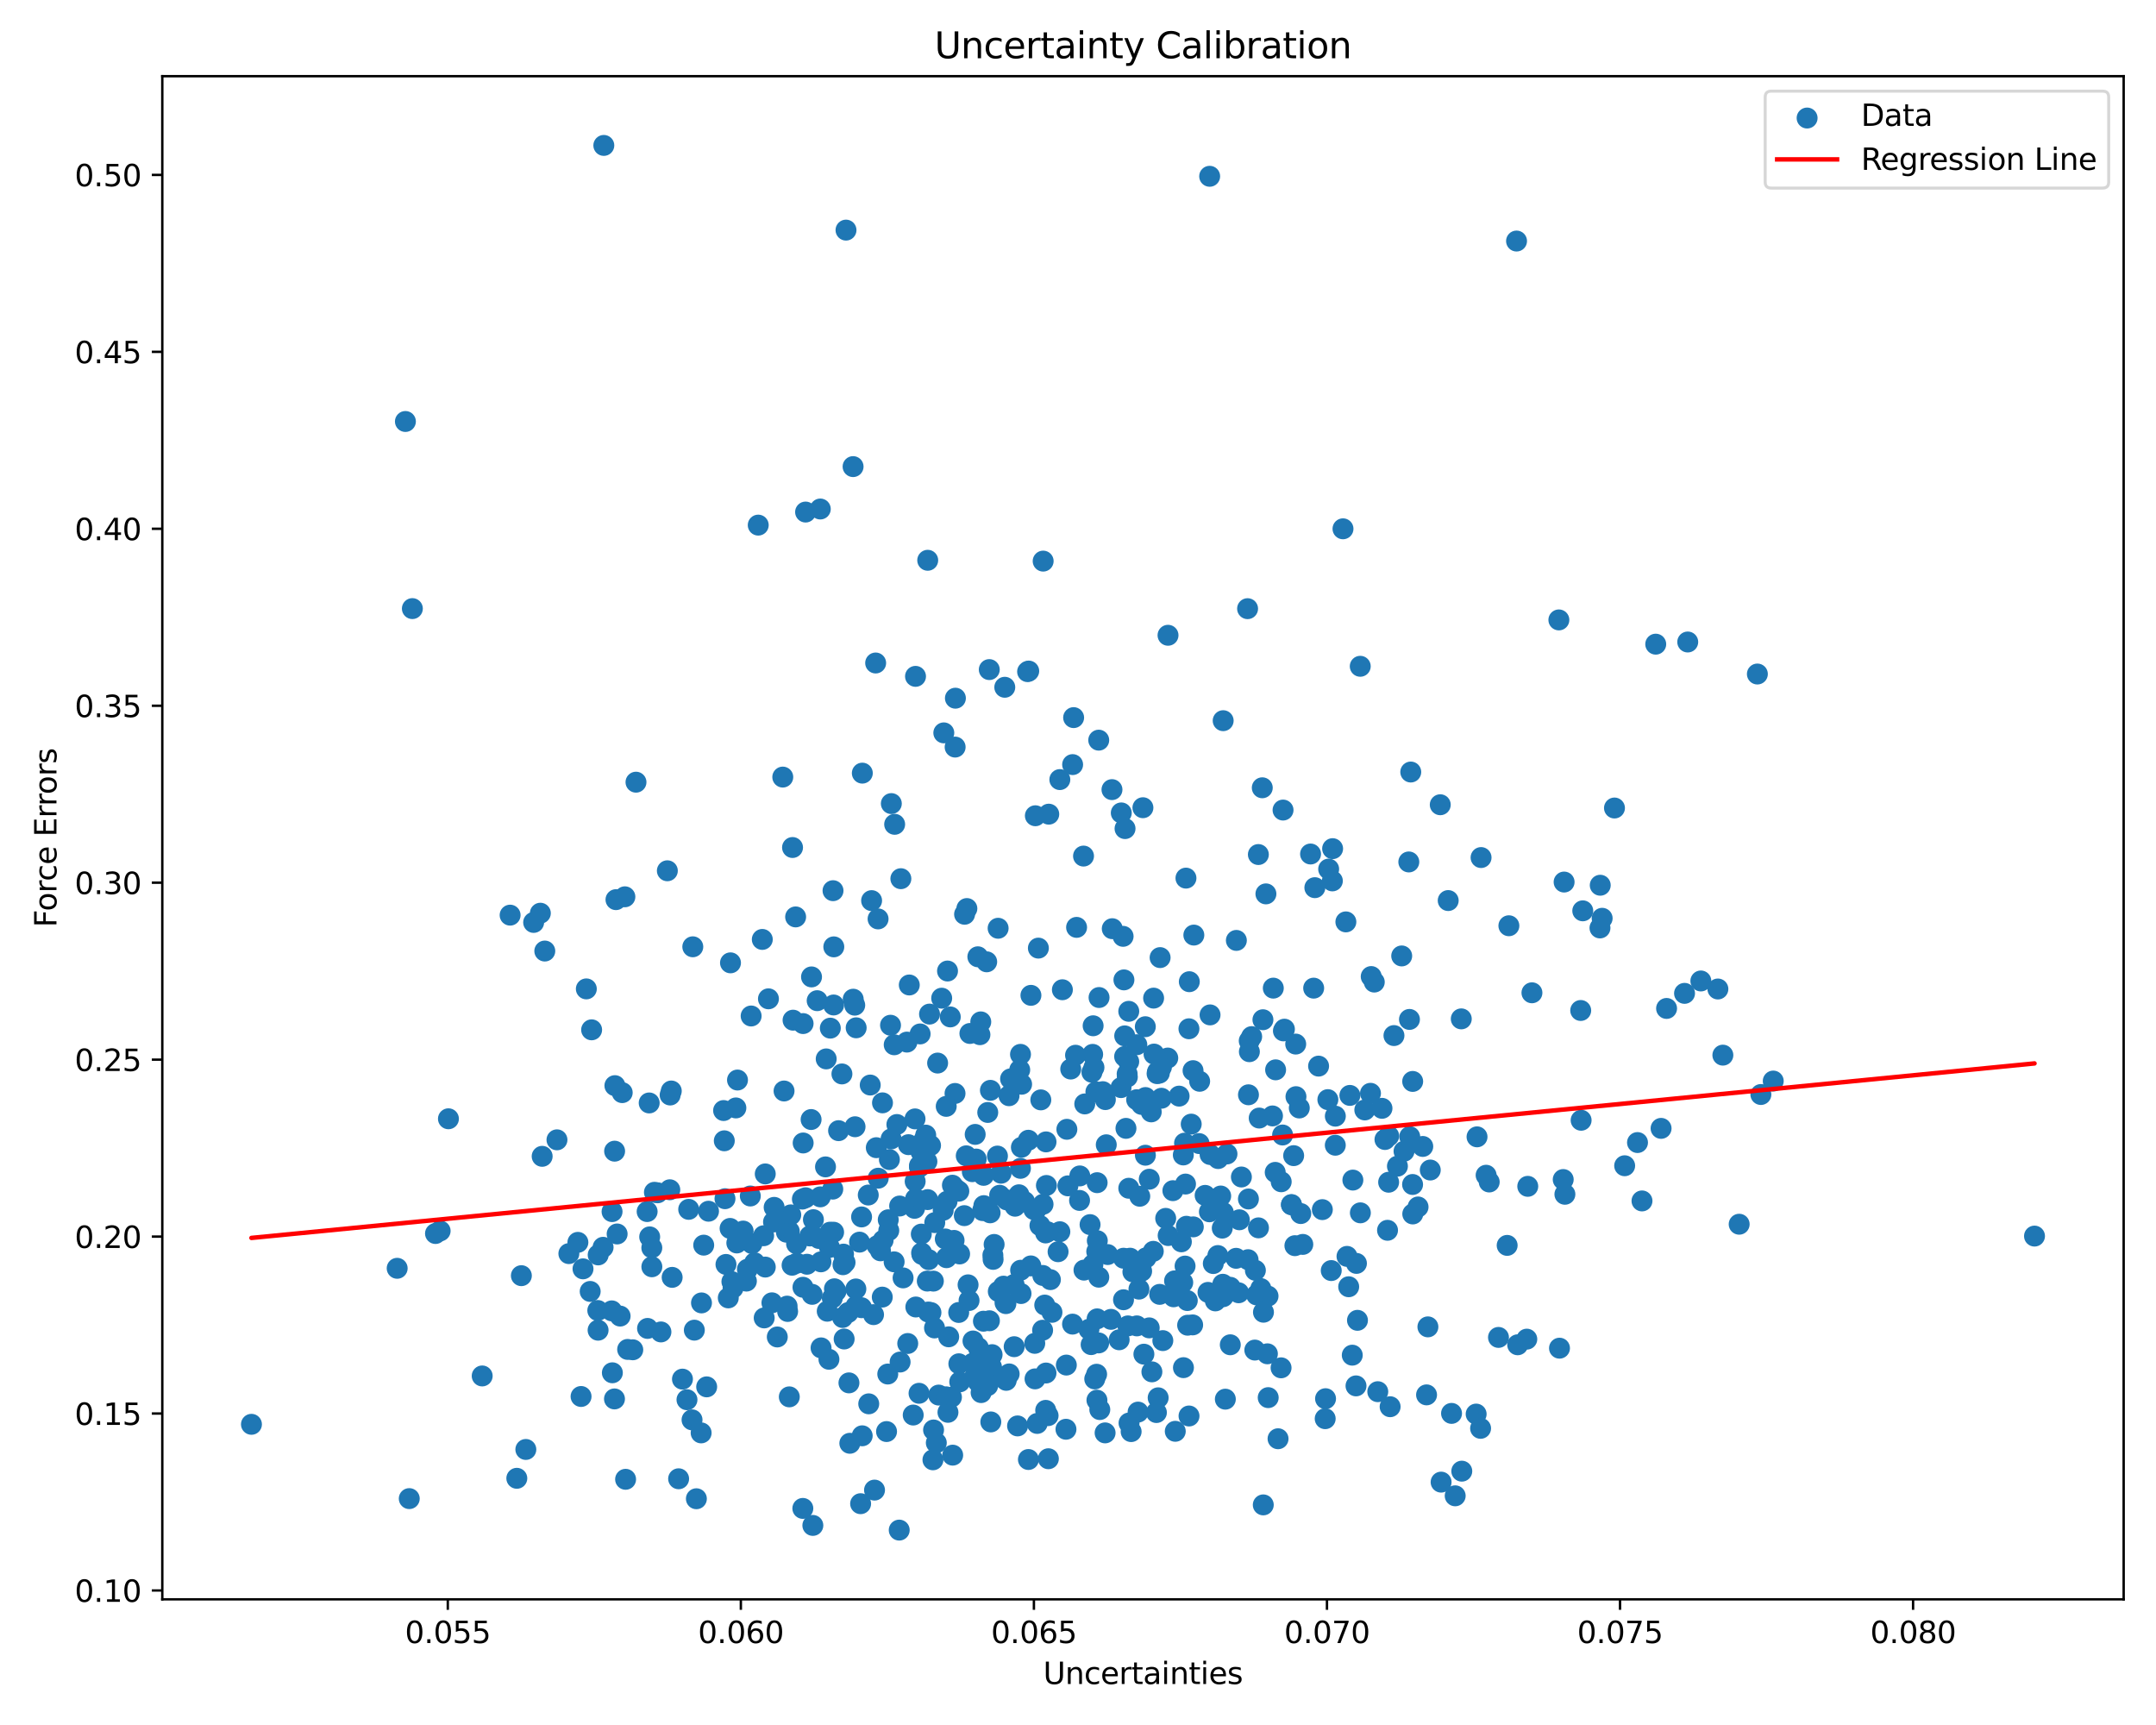 <?xml version="1.0" encoding="utf-8" standalone="no"?>
<!DOCTYPE svg PUBLIC "-//W3C//DTD SVG 1.1//EN"
  "http://www.w3.org/Graphics/SVG/1.1/DTD/svg11.dtd">
<svg xmlns:xlink="http://www.w3.org/1999/xlink" width="720pt" height="576pt" viewBox="0 0 720 576" xmlns="http://www.w3.org/2000/svg" version="1.1">
 <defs>
  <style type="text/css">*{stroke-linejoin: round; stroke-linecap: butt}</style>
 </defs>
 <g id="figure_1">
  <g id="patch_1">
   <path d="M 0 576 
L 720 576 
L 720 0 
L 0 0 
z
" style="fill: #ffffff"/>
  </g>
  <g id="axes_1">
   <g id="patch_2">
    <path d="M 54.2 534.04 
L 709.2 534.04 
L 709.2 25.44 
L 54.2 25.44 
z
" style="fill: #ffffff"/>
   </g>
   <g id="PathCollection_1">
    <defs>
     <path id="m0ef14f5d48" d="M 0 3 
C 0.796 3 1.559 2.684 2.121 2.121 
C 2.684 1.559 3 0.796 3 0 
C 3 -0.796 2.684 -1.559 2.121 -2.121 
C 1.559 -2.684 0.796 -3 0 -3 
C -0.796 -3 -1.559 -2.684 -2.121 -2.121 
C -2.684 -1.559 -3 -0.796 -3 0 
C -3 0.796 -2.684 1.559 -2.121 2.121 
C -1.559 2.684 -0.796 3 0 3 
z
" style="stroke: #1f77b4"/>
    </defs>
    <g clip-path="url(#pa9df968dcb)">
     <use xlink:href="#m0ef14f5d48" x="339.82" y="476.132" style="fill: #1f77b4; stroke: #1f77b4"/>
     <use xlink:href="#m0ef14f5d48" x="145.435" y="411.885" style="fill: #1f77b4; stroke: #1f77b4"/>
     <use xlink:href="#m0ef14f5d48" x="223.793" y="365.637" style="fill: #1f77b4; stroke: #1f77b4"/>
     <use xlink:href="#m0ef14f5d48" x="384.677" y="458.079" style="fill: #1f77b4; stroke: #1f77b4"/>
     <use xlink:href="#m0ef14f5d48" x="327.643" y="465.008" style="fill: #1f77b4; stroke: #1f77b4"/>
     <use xlink:href="#m0ef14f5d48" x="317.738" y="466.543" style="fill: #1f77b4; stroke: #1f77b4"/>
     <use xlink:href="#m0ef14f5d48" x="231.108" y="474.104" style="fill: #1f77b4; stroke: #1f77b4"/>
     <use xlink:href="#m0ef14f5d48" x="338.641" y="428.911" style="fill: #1f77b4; stroke: #1f77b4"/>
     <use xlink:href="#m0ef14f5d48" x="404.11" y="385.508" style="fill: #1f77b4; stroke: #1f77b4"/>
     <use xlink:href="#m0ef14f5d48" x="375.201" y="434.004" style="fill: #1f77b4; stroke: #1f77b4"/>
     <use xlink:href="#m0ef14f5d48" x="287.404" y="502.101" style="fill: #1f77b4; stroke: #1f77b4"/>
     <use xlink:href="#m0ef14f5d48" x="172.591" y="493.625" style="fill: #1f77b4; stroke: #1f77b4"/>
     <use xlink:href="#m0ef14f5d48" x="592.178" y="360.98" style="fill: #1f77b4; stroke: #1f77b4"/>
     <use xlink:href="#m0ef14f5d48" x="333.1" y="386.024" style="fill: #1f77b4; stroke: #1f77b4"/>
     <use xlink:href="#m0ef14f5d48" x="520.589" y="206.999" style="fill: #1f77b4; stroke: #1f77b4"/>
     <use xlink:href="#m0ef14f5d48" x="391.685" y="397.58" style="fill: #1f77b4; stroke: #1f77b4"/>
     <use xlink:href="#m0ef14f5d48" x="217.687" y="422.994" style="fill: #1f77b4; stroke: #1f77b4"/>
     <use xlink:href="#m0ef14f5d48" x="218.546" y="398.122" style="fill: #1f77b4; stroke: #1f77b4"/>
     <use xlink:href="#m0ef14f5d48" x="285.819" y="430.399" style="fill: #1f77b4; stroke: #1f77b4"/>
     <use xlink:href="#m0ef14f5d48" x="310.894" y="438.284" style="fill: #1f77b4; stroke: #1f77b4"/>
     <use xlink:href="#m0ef14f5d48" x="283.801" y="481.932" style="fill: #1f77b4; stroke: #1f77b4"/>
     <use xlink:href="#m0ef14f5d48" x="450.794" y="365.771" style="fill: #1f77b4; stroke: #1f77b4"/>
     <use xlink:href="#m0ef14f5d48" x="235.995" y="463.089" style="fill: #1f77b4; stroke: #1f77b4"/>
     <use xlink:href="#m0ef14f5d48" x="322.684" y="385.943" style="fill: #1f77b4; stroke: #1f77b4"/>
     <use xlink:href="#m0ef14f5d48" x="376.942" y="354.497" style="fill: #1f77b4; stroke: #1f77b4"/>
     <use xlink:href="#m0ef14f5d48" x="484.745" y="471.95" style="fill: #1f77b4; stroke: #1f77b4"/>
     <use xlink:href="#m0ef14f5d48" x="278.19" y="297.413" style="fill: #1f77b4; stroke: #1f77b4"/>
     <use xlink:href="#m0ef14f5d48" x="441.597" y="403.91" style="fill: #1f77b4; stroke: #1f77b4"/>
     <use xlink:href="#m0ef14f5d48" x="380.064" y="471.515" style="fill: #1f77b4; stroke: #1f77b4"/>
     <use xlink:href="#m0ef14f5d48" x="485.965" y="499.474" style="fill: #1f77b4; stroke: #1f77b4"/>
     <use xlink:href="#m0ef14f5d48" x="296.064" y="478.016" style="fill: #1f77b4; stroke: #1f77b4"/>
     <use xlink:href="#m0ef14f5d48" x="471.795" y="405.356" style="fill: #1f77b4; stroke: #1f77b4"/>
     <use xlink:href="#m0ef14f5d48" x="324.823" y="455.219" style="fill: #1f77b4; stroke: #1f77b4"/>
     <use xlink:href="#m0ef14f5d48" x="452.843" y="462.765" style="fill: #1f77b4; stroke: #1f77b4"/>
     <use xlink:href="#m0ef14f5d48" x="205.349" y="362.511" style="fill: #1f77b4; stroke: #1f77b4"/>
     <use xlink:href="#m0ef14f5d48" x="425.862" y="391.467" style="fill: #1f77b4; stroke: #1f77b4"/>
     <use xlink:href="#m0ef14f5d48" x="313.119" y="354.971" style="fill: #1f77b4; stroke: #1f77b4"/>
     <use xlink:href="#m0ef14f5d48" x="305.575" y="373.617" style="fill: #1f77b4; stroke: #1f77b4"/>
     <use xlink:href="#m0ef14f5d48" x="383.797" y="393.759" style="fill: #1f77b4; stroke: #1f77b4"/>
     <use xlink:href="#m0ef14f5d48" x="269.027" y="170.98" style="fill: #1f77b4; stroke: #1f77b4"/>
     <use xlink:href="#m0ef14f5d48" x="364.656" y="358.043" style="fill: #1f77b4; stroke: #1f77b4"/>
     <use xlink:href="#m0ef14f5d48" x="199.637" y="437.593" style="fill: #1f77b4; stroke: #1f77b4"/>
     <use xlink:href="#m0ef14f5d48" x="274.196" y="450.076" style="fill: #1f77b4; stroke: #1f77b4"/>
     <use xlink:href="#m0ef14f5d48" x="223.682" y="397.277" style="fill: #1f77b4; stroke: #1f77b4"/>
     <use xlink:href="#m0ef14f5d48" x="470.784" y="379.54" style="fill: #1f77b4; stroke: #1f77b4"/>
     <use xlink:href="#m0ef14f5d48" x="432.018" y="385.886" style="fill: #1f77b4; stroke: #1f77b4"/>
     <use xlink:href="#m0ef14f5d48" x="461.518" y="370.085" style="fill: #1f77b4; stroke: #1f77b4"/>
     <use xlink:href="#m0ef14f5d48" x="298.621" y="348.865" style="fill: #1f77b4; stroke: #1f77b4"/>
     <use xlink:href="#m0ef14f5d48" x="546.848" y="381.514" style="fill: #1f77b4; stroke: #1f77b4"/>
     <use xlink:href="#m0ef14f5d48" x="285.919" y="343.199" style="fill: #1f77b4; stroke: #1f77b4"/>
     <use xlink:href="#m0ef14f5d48" x="476.851" y="443.058" style="fill: #1f77b4; stroke: #1f77b4"/>
     <use xlink:href="#m0ef14f5d48" x="539.157" y="269.805" style="fill: #1f77b4; stroke: #1f77b4"/>
     <use xlink:href="#m0ef14f5d48" x="421.056" y="430.264" style="fill: #1f77b4; stroke: #1f77b4"/>
     <use xlink:href="#m0ef14f5d48" x="243.215" y="433.382" style="fill: #1f77b4; stroke: #1f77b4"/>
     <use xlink:href="#m0ef14f5d48" x="309.798" y="400.565" style="fill: #1f77b4; stroke: #1f77b4"/>
     <use xlink:href="#m0ef14f5d48" x="360.602" y="392.656" style="fill: #1f77b4; stroke: #1f77b4"/>
     <use xlink:href="#m0ef14f5d48" x="266.11" y="421.787" style="fill: #1f77b4; stroke: #1f77b4"/>
     <use xlink:href="#m0ef14f5d48" x="322.122" y="305.282" style="fill: #1f77b4; stroke: #1f77b4"/>
     <use xlink:href="#m0ef14f5d48" x="267.959" y="400.388" style="fill: #1f77b4; stroke: #1f77b4"/>
     <use xlink:href="#m0ef14f5d48" x="311.558" y="487.449" style="fill: #1f77b4; stroke: #1f77b4"/>
     <use xlink:href="#m0ef14f5d48" x="329.843" y="462.686" style="fill: #1f77b4; stroke: #1f77b4"/>
     <use xlink:href="#m0ef14f5d48" x="296.811" y="410.898" style="fill: #1f77b4; stroke: #1f77b4"/>
     <use xlink:href="#m0ef14f5d48" x="397.81" y="375.359" style="fill: #1f77b4; stroke: #1f77b4"/>
     <use xlink:href="#m0ef14f5d48" x="405.184" y="421.917" style="fill: #1f77b4; stroke: #1f77b4"/>
     <use xlink:href="#m0ef14f5d48" x="343.169" y="224.27" style="fill: #1f77b4; stroke: #1f77b4"/>
     <use xlink:href="#m0ef14f5d48" x="331.651" y="420.523" style="fill: #1f77b4; stroke: #1f77b4"/>
     <use xlink:href="#m0ef14f5d48" x="381.243" y="368.78" style="fill: #1f77b4; stroke: #1f77b4"/>
     <use xlink:href="#m0ef14f5d48" x="231.36" y="316.147" style="fill: #1f77b4; stroke: #1f77b4"/>
     <use xlink:href="#m0ef14f5d48" x="206.093" y="412.038" style="fill: #1f77b4; stroke: #1f77b4"/>
     <use xlink:href="#m0ef14f5d48" x="277.949" y="433.439" style="fill: #1f77b4; stroke: #1f77b4"/>
     <use xlink:href="#m0ef14f5d48" x="488.167" y="491.24" style="fill: #1f77b4; stroke: #1f77b4"/>
     <use xlink:href="#m0ef14f5d48" x="282.525" y="76.837" style="fill: #1f77b4; stroke: #1f77b4"/>
     <use xlink:href="#m0ef14f5d48" x="492.963" y="472.18" style="fill: #1f77b4; stroke: #1f77b4"/>
     <use xlink:href="#m0ef14f5d48" x="264.516" y="422.475" style="fill: #1f77b4; stroke: #1f77b4"/>
     <use xlink:href="#m0ef14f5d48" x="316.573" y="471.593" style="fill: #1f77b4; stroke: #1f77b4"/>
     <use xlink:href="#m0ef14f5d48" x="371.443" y="310.103" style="fill: #1f77b4; stroke: #1f77b4"/>
     <use xlink:href="#m0ef14f5d48" x="261.41" y="259.478" style="fill: #1f77b4; stroke: #1f77b4"/>
     <use xlink:href="#m0ef14f5d48" x="376.955" y="337.694" style="fill: #1f77b4; stroke: #1f77b4"/>
     <use xlink:href="#m0ef14f5d48" x="396.054" y="293.216" style="fill: #1f77b4; stroke: #1f77b4"/>
     <use xlink:href="#m0ef14f5d48" x="317.348" y="339.564" style="fill: #1f77b4; stroke: #1f77b4"/>
     <use xlink:href="#m0ef14f5d48" x="381.68" y="269.708" style="fill: #1f77b4; stroke: #1f77b4"/>
     <use xlink:href="#m0ef14f5d48" x="451.593" y="452.508" style="fill: #1f77b4; stroke: #1f77b4"/>
     <use xlink:href="#m0ef14f5d48" x="135.388" y="140.741" style="fill: #1f77b4; stroke: #1f77b4"/>
     <use xlink:href="#m0ef14f5d48" x="421.54" y="263.05" style="fill: #1f77b4; stroke: #1f77b4"/>
     <use xlink:href="#m0ef14f5d48" x="281.163" y="358.602" style="fill: #1f77b4; stroke: #1f77b4"/>
     <use xlink:href="#m0ef14f5d48" x="366.258" y="417.908" style="fill: #1f77b4; stroke: #1f77b4"/>
     <use xlink:href="#m0ef14f5d48" x="326.552" y="461.319" style="fill: #1f77b4; stroke: #1f77b4"/>
     <use xlink:href="#m0ef14f5d48" x="297.584" y="380.301" style="fill: #1f77b4; stroke: #1f77b4"/>
     <use xlink:href="#m0ef14f5d48" x="366.924" y="247.148" style="fill: #1f77b4; stroke: #1f77b4"/>
     <use xlink:href="#m0ef14f5d48" x="408.484" y="432.988" style="fill: #1f77b4; stroke: #1f77b4"/>
     <use xlink:href="#m0ef14f5d48" x="527.88" y="337.415" style="fill: #1f77b4; stroke: #1f77b4"/>
     <use xlink:href="#m0ef14f5d48" x="419.66" y="432.391" style="fill: #1f77b4; stroke: #1f77b4"/>
     <use xlink:href="#m0ef14f5d48" x="475.136" y="382.812" style="fill: #1f77b4; stroke: #1f77b4"/>
     <use xlink:href="#m0ef14f5d48" x="319.06" y="233.136" style="fill: #1f77b4; stroke: #1f77b4"/>
     <use xlink:href="#m0ef14f5d48" x="358.541" y="239.62" style="fill: #1f77b4; stroke: #1f77b4"/>
     <use xlink:href="#m0ef14f5d48" x="428.597" y="344.224" style="fill: #1f77b4; stroke: #1f77b4"/>
     <use xlink:href="#m0ef14f5d48" x="330.646" y="404.978" style="fill: #1f77b4; stroke: #1f77b4"/>
     <use xlink:href="#m0ef14f5d48" x="552.935" y="215.095" style="fill: #1f77b4; stroke: #1f77b4"/>
     <use xlink:href="#m0ef14f5d48" x="348.366" y="187.363" style="fill: #1f77b4; stroke: #1f77b4"/>
     <use xlink:href="#m0ef14f5d48" x="379.586" y="367.203" style="fill: #1f77b4; stroke: #1f77b4"/>
     <use xlink:href="#m0ef14f5d48" x="336.197" y="400.663" style="fill: #1f77b4; stroke: #1f77b4"/>
     <use xlink:href="#m0ef14f5d48" x="296.629" y="407.298" style="fill: #1f77b4; stroke: #1f77b4"/>
     <use xlink:href="#m0ef14f5d48" x="348.33" y="402.129" style="fill: #1f77b4; stroke: #1f77b4"/>
     <use xlink:href="#m0ef14f5d48" x="291.074" y="300.73" style="fill: #1f77b4; stroke: #1f77b4"/>
     <use xlink:href="#m0ef14f5d48" x="371.007" y="440.546" style="fill: #1f77b4; stroke: #1f77b4"/>
     <use xlink:href="#m0ef14f5d48" x="398.424" y="357.505" style="fill: #1f77b4; stroke: #1f77b4"/>
     <use xlink:href="#m0ef14f5d48" x="460.112" y="464.702" style="fill: #1f77b4; stroke: #1f77b4"/>
     <use xlink:href="#m0ef14f5d48" x="554.723" y="376.778" style="fill: #1f77b4; stroke: #1f77b4"/>
     <use xlink:href="#m0ef14f5d48" x="494.607" y="286.348" style="fill: #1f77b4; stroke: #1f77b4"/>
     <use xlink:href="#m0ef14f5d48" x="331.989" y="415.535" style="fill: #1f77b4; stroke: #1f77b4"/>
     <use xlink:href="#m0ef14f5d48" x="318.933" y="365.119" style="fill: #1f77b4; stroke: #1f77b4"/>
     <use xlink:href="#m0ef14f5d48" x="236.615" y="404.444" style="fill: #1f77b4; stroke: #1f77b4"/>
     <use xlink:href="#m0ef14f5d48" x="205.252" y="384.391" style="fill: #1f77b4; stroke: #1f77b4"/>
     <use xlink:href="#m0ef14f5d48" x="443.441" y="367.179" style="fill: #1f77b4; stroke: #1f77b4"/>
     <use xlink:href="#m0ef14f5d48" x="503.894" y="309.122" style="fill: #1f77b4; stroke: #1f77b4"/>
     <use xlink:href="#m0ef14f5d48" x="289.957" y="399.038" style="fill: #1f77b4; stroke: #1f77b4"/>
     <use xlink:href="#m0ef14f5d48" x="323.29" y="429.019" style="fill: #1f77b4; stroke: #1f77b4"/>
     <use xlink:href="#m0ef14f5d48" x="309.669" y="427.767" style="fill: #1f77b4; stroke: #1f77b4"/>
     <use xlink:href="#m0ef14f5d48" x="451.794" y="394.044" style="fill: #1f77b4; stroke: #1f77b4"/>
     <use xlink:href="#m0ef14f5d48" x="406.71" y="419.242" style="fill: #1f77b4; stroke: #1f77b4"/>
     <use xlink:href="#m0ef14f5d48" x="425.224" y="329.948" style="fill: #1f77b4; stroke: #1f77b4"/>
     <use xlink:href="#m0ef14f5d48" x="522.601" y="398.784" style="fill: #1f77b4; stroke: #1f77b4"/>
     <use xlink:href="#m0ef14f5d48" x="378.332" y="424.7" style="fill: #1f77b4; stroke: #1f77b4"/>
     <use xlink:href="#m0ef14f5d48" x="254.57" y="313.687" style="fill: #1f77b4; stroke: #1f77b4"/>
     <use xlink:href="#m0ef14f5d48" x="369.91" y="418.914" style="fill: #1f77b4; stroke: #1f77b4"/>
     <use xlink:href="#m0ef14f5d48" x="348.181" y="444.183" style="fill: #1f77b4; stroke: #1f77b4"/>
     <use xlink:href="#m0ef14f5d48" x="393.764" y="366.011" style="fill: #1f77b4; stroke: #1f77b4"/>
     <use xlink:href="#m0ef14f5d48" x="327.53" y="341.221" style="fill: #1f77b4; stroke: #1f77b4"/>
     <use xlink:href="#m0ef14f5d48" x="325.52" y="388.437" style="fill: #1f77b4; stroke: #1f77b4"/>
     <use xlink:href="#m0ef14f5d48" x="335.92" y="435.3" style="fill: #1f77b4; stroke: #1f77b4"/>
     <use xlink:href="#m0ef14f5d48" x="246.288" y="360.636" style="fill: #1f77b4; stroke: #1f77b4"/>
     <use xlink:href="#m0ef14f5d48" x="449.831" y="419.521" style="fill: #1f77b4; stroke: #1f77b4"/>
     <use xlink:href="#m0ef14f5d48" x="338.98" y="402.771" style="fill: #1f77b4; stroke: #1f77b4"/>
     <use xlink:href="#m0ef14f5d48" x="278.388" y="335.578" style="fill: #1f77b4; stroke: #1f77b4"/>
     <use xlink:href="#m0ef14f5d48" x="395.215" y="456.678" style="fill: #1f77b4; stroke: #1f77b4"/>
     <use xlink:href="#m0ef14f5d48" x="264.843" y="340.65" style="fill: #1f77b4; stroke: #1f77b4"/>
     <use xlink:href="#m0ef14f5d48" x="199.765" y="419.032" style="fill: #1f77b4; stroke: #1f77b4"/>
     <use xlink:href="#m0ef14f5d48" x="395.758" y="422.756" style="fill: #1f77b4; stroke: #1f77b4"/>
     <use xlink:href="#m0ef14f5d48" x="287.725" y="406.353" style="fill: #1f77b4; stroke: #1f77b4"/>
     <use xlink:href="#m0ef14f5d48" x="212.391" y="261.18" style="fill: #1f77b4; stroke: #1f77b4"/>
     <use xlink:href="#m0ef14f5d48" x="311.698" y="427.782" style="fill: #1f77b4; stroke: #1f77b4"/>
     <use xlink:href="#m0ef14f5d48" x="329.511" y="321.163" style="fill: #1f77b4; stroke: #1f77b4"/>
     <use xlink:href="#m0ef14f5d48" x="315.685" y="413.7" style="fill: #1f77b4; stroke: #1f77b4"/>
     <use xlink:href="#m0ef14f5d48" x="365.053" y="342.52" style="fill: #1f77b4; stroke: #1f77b4"/>
     <use xlink:href="#m0ef14f5d48" x="251.126" y="415.241" style="fill: #1f77b4; stroke: #1f77b4"/>
     <use xlink:href="#m0ef14f5d48" x="333.888" y="459.731" style="fill: #1f77b4; stroke: #1f77b4"/>
     <use xlink:href="#m0ef14f5d48" x="249.591" y="423.816" style="fill: #1f77b4; stroke: #1f77b4"/>
     <use xlink:href="#m0ef14f5d48" x="452.988" y="421.867" style="fill: #1f77b4; stroke: #1f77b4"/>
     <use xlink:href="#m0ef14f5d48" x="392.485" y="477.931" style="fill: #1f77b4; stroke: #1f77b4"/>
     <use xlink:href="#m0ef14f5d48" x="357.57" y="356.969" style="fill: #1f77b4; stroke: #1f77b4"/>
     <use xlink:href="#m0ef14f5d48" x="316.272" y="401.12" style="fill: #1f77b4; stroke: #1f77b4"/>
     <use xlink:href="#m0ef14f5d48" x="283.228" y="438.285" style="fill: #1f77b4; stroke: #1f77b4"/>
     <use xlink:href="#m0ef14f5d48" x="410.872" y="429.848" style="fill: #1f77b4; stroke: #1f77b4"/>
     <use xlink:href="#m0ef14f5d48" x="285.854" y="436.132" style="fill: #1f77b4; stroke: #1f77b4"/>
     <use xlink:href="#m0ef14f5d48" x="477.645" y="390.687" style="fill: #1f77b4; stroke: #1f77b4"/>
     <use xlink:href="#m0ef14f5d48" x="338.684" y="449.68" style="fill: #1f77b4; stroke: #1f77b4"/>
     <use xlink:href="#m0ef14f5d48" x="305.622" y="394.483" style="fill: #1f77b4; stroke: #1f77b4"/>
     <use xlink:href="#m0ef14f5d48" x="294.712" y="368.257" style="fill: #1f77b4; stroke: #1f77b4"/>
     <use xlink:href="#m0ef14f5d48" x="314.982" y="404.129" style="fill: #1f77b4; stroke: #1f77b4"/>
     <use xlink:href="#m0ef14f5d48" x="194.697" y="423.681" style="fill: #1f77b4; stroke: #1f77b4"/>
     <use xlink:href="#m0ef14f5d48" x="361.998" y="424.108" style="fill: #1f77b4; stroke: #1f77b4"/>
     <use xlink:href="#m0ef14f5d48" x="292.945" y="415.965" style="fill: #1f77b4; stroke: #1f77b4"/>
     <use xlink:href="#m0ef14f5d48" x="346.769" y="316.588" style="fill: #1f77b4; stroke: #1f77b4"/>
     <use xlink:href="#m0ef14f5d48" x="307.884" y="418.872" style="fill: #1f77b4; stroke: #1f77b4"/>
     <use xlink:href="#m0ef14f5d48" x="497.327" y="394.682" style="fill: #1f77b4; stroke: #1f77b4"/>
     <use xlink:href="#m0ef14f5d48" x="243.949" y="321.506" style="fill: #1f77b4; stroke: #1f77b4"/>
     <use xlink:href="#m0ef14f5d48" x="175.605" y="483.992" style="fill: #1f77b4; stroke: #1f77b4"/>
     <use xlink:href="#m0ef14f5d48" x="224.178" y="364.296" style="fill: #1f77b4; stroke: #1f77b4"/>
     <use xlink:href="#m0ef14f5d48" x="334.307" y="391.752" style="fill: #1f77b4; stroke: #1f77b4"/>
     <use xlink:href="#m0ef14f5d48" x="293.281" y="393.417" style="fill: #1f77b4; stroke: #1f77b4"/>
     <use xlink:href="#m0ef14f5d48" x="174.112" y="425.963" style="fill: #1f77b4; stroke: #1f77b4"/>
     <use xlink:href="#m0ef14f5d48" x="356.624" y="395.97" style="fill: #1f77b4; stroke: #1f77b4"/>
     <use xlink:href="#m0ef14f5d48" x="229.418" y="467.387" style="fill: #1f77b4; stroke: #1f77b4"/>
     <use xlink:href="#m0ef14f5d48" x="421.873" y="502.502" style="fill: #1f77b4; stroke: #1f77b4"/>
     <use xlink:href="#m0ef14f5d48" x="275.911" y="353.582" style="fill: #1f77b4; stroke: #1f77b4"/>
     <use xlink:href="#m0ef14f5d48" x="222.863" y="290.765" style="fill: #1f77b4; stroke: #1f77b4"/>
     <use xlink:href="#m0ef14f5d48" x="231.873" y="444.157" style="fill: #1f77b4; stroke: #1f77b4"/>
     <use xlink:href="#m0ef14f5d48" x="331.105" y="456.442" style="fill: #1f77b4; stroke: #1f77b4"/>
     <use xlink:href="#m0ef14f5d48" x="528.019" y="374.068" style="fill: #1f77b4; stroke: #1f77b4"/>
     <use xlink:href="#m0ef14f5d48" x="428.477" y="270.489" style="fill: #1f77b4; stroke: #1f77b4"/>
     <use xlink:href="#m0ef14f5d48" x="292.427" y="221.384" style="fill: #1f77b4; stroke: #1f77b4"/>
     <use xlink:href="#m0ef14f5d48" x="351.309" y="438.204" style="fill: #1f77b4; stroke: #1f77b4"/>
     <use xlink:href="#m0ef14f5d48" x="455.779" y="370.627" style="fill: #1f77b4; stroke: #1f77b4"/>
     <use xlink:href="#m0ef14f5d48" x="201.404" y="416.486" style="fill: #1f77b4; stroke: #1f77b4"/>
     <use xlink:href="#m0ef14f5d48" x="445.925" y="382.406" style="fill: #1f77b4; stroke: #1f77b4"/>
     <use xlink:href="#m0ef14f5d48" x="331.313" y="452.335" style="fill: #1f77b4; stroke: #1f77b4"/>
     <use xlink:href="#m0ef14f5d48" x="324.932" y="447.773" style="fill: #1f77b4; stroke: #1f77b4"/>
     <use xlink:href="#m0ef14f5d48" x="325.54" y="459.643" style="fill: #1f77b4; stroke: #1f77b4"/>
     <use xlink:href="#m0ef14f5d48" x="292.047" y="497.562" style="fill: #1f77b4; stroke: #1f77b4"/>
     <use xlink:href="#m0ef14f5d48" x="365.975" y="364.583" style="fill: #1f77b4; stroke: #1f77b4"/>
     <use xlink:href="#m0ef14f5d48" x="387.863" y="366.72" style="fill: #1f77b4; stroke: #1f77b4"/>
     <use xlink:href="#m0ef14f5d48" x="303.657" y="328.899" style="fill: #1f77b4; stroke: #1f77b4"/>
     <use xlink:href="#m0ef14f5d48" x="258.319" y="408.031" style="fill: #1f77b4; stroke: #1f77b4"/>
     <use xlink:href="#m0ef14f5d48" x="305.412" y="403.476" style="fill: #1f77b4; stroke: #1f77b4"/>
     <use xlink:href="#m0ef14f5d48" x="314.478" y="333.309" style="fill: #1f77b4; stroke: #1f77b4"/>
     <use xlink:href="#m0ef14f5d48" x="335.135" y="429.462" style="fill: #1f77b4; stroke: #1f77b4"/>
     <use xlink:href="#m0ef14f5d48" x="204.4" y="404.575" style="fill: #1f77b4; stroke: #1f77b4"/>
     <use xlink:href="#m0ef14f5d48" x="296.472" y="458.808" style="fill: #1f77b4; stroke: #1f77b4"/>
     <use xlink:href="#m0ef14f5d48" x="563.623" y="214.373" style="fill: #1f77b4; stroke: #1f77b4"/>
     <use xlink:href="#m0ef14f5d48" x="562.557" y="331.695" style="fill: #1f77b4; stroke: #1f77b4"/>
     <use xlink:href="#m0ef14f5d48" x="377.046" y="475.162" style="fill: #1f77b4; stroke: #1f77b4"/>
     <use xlink:href="#m0ef14f5d48" x="320.502" y="461.422" style="fill: #1f77b4; stroke: #1f77b4"/>
     <use xlink:href="#m0ef14f5d48" x="376.017" y="376.774" style="fill: #1f77b4; stroke: #1f77b4"/>
     <use xlink:href="#m0ef14f5d48" x="211.318" y="450.71" style="fill: #1f77b4; stroke: #1f77b4"/>
     <use xlink:href="#m0ef14f5d48" x="217.674" y="416.665" style="fill: #1f77b4; stroke: #1f77b4"/>
     <use xlink:href="#m0ef14f5d48" x="366.325" y="467.537" style="fill: #1f77b4; stroke: #1f77b4"/>
     <use xlink:href="#m0ef14f5d48" x="396.501" y="434.273" style="fill: #1f77b4; stroke: #1f77b4"/>
     <use xlink:href="#m0ef14f5d48" x="318.152" y="485.895" style="fill: #1f77b4; stroke: #1f77b4"/>
     <use xlink:href="#m0ef14f5d48" x="335.547" y="229.488" style="fill: #1f77b4; stroke: #1f77b4"/>
     <use xlink:href="#m0ef14f5d48" x="284.932" y="333.645" style="fill: #1f77b4; stroke: #1f77b4"/>
     <use xlink:href="#m0ef14f5d48" x="316.427" y="324.236" style="fill: #1f77b4; stroke: #1f77b4"/>
     <use xlink:href="#m0ef14f5d48" x="342.166" y="401.246" style="fill: #1f77b4; stroke: #1f77b4"/>
     <use xlink:href="#m0ef14f5d48" x="180.451" y="304.932" style="fill: #1f77b4; stroke: #1f77b4"/>
     <use xlink:href="#m0ef14f5d48" x="580.801" y="408.784" style="fill: #1f77b4; stroke: #1f77b4"/>
     <use xlink:href="#m0ef14f5d48" x="471.767" y="361.103" style="fill: #1f77b4; stroke: #1f77b4"/>
     <use xlink:href="#m0ef14f5d48" x="345.968" y="403.925" style="fill: #1f77b4; stroke: #1f77b4"/>
     <use xlink:href="#m0ef14f5d48" x="197.095" y="431.229" style="fill: #1f77b4; stroke: #1f77b4"/>
     <use xlink:href="#m0ef14f5d48" x="396.201" y="409.466" style="fill: #1f77b4; stroke: #1f77b4"/>
     <use xlink:href="#m0ef14f5d48" x="195.806" y="330.203" style="fill: #1f77b4; stroke: #1f77b4"/>
     <use xlink:href="#m0ef14f5d48" x="389.979" y="353.297" style="fill: #1f77b4; stroke: #1f77b4"/>
     <use xlink:href="#m0ef14f5d48" x="376.958" y="396.773" style="fill: #1f77b4; stroke: #1f77b4"/>
     <use xlink:href="#m0ef14f5d48" x="354.786" y="330.488" style="fill: #1f77b4; stroke: #1f77b4"/>
     <use xlink:href="#m0ef14f5d48" x="328.415" y="441.168" style="fill: #1f77b4; stroke: #1f77b4"/>
     <use xlink:href="#m0ef14f5d48" x="313.477" y="465.834" style="fill: #1f77b4; stroke: #1f77b4"/>
     <use xlink:href="#m0ef14f5d48" x="386.769" y="466.747" style="fill: #1f77b4; stroke: #1f77b4"/>
     <use xlink:href="#m0ef14f5d48" x="408.536" y="404.893" style="fill: #1f77b4; stroke: #1f77b4"/>
     <use xlink:href="#m0ef14f5d48" x="287.936" y="479.433" style="fill: #1f77b4; stroke: #1f77b4"/>
     <use xlink:href="#m0ef14f5d48" x="226.626" y="493.782" style="fill: #1f77b4; stroke: #1f77b4"/>
     <use xlink:href="#m0ef14f5d48" x="420.233" y="285.341" style="fill: #1f77b4; stroke: #1f77b4"/>
     <use xlink:href="#m0ef14f5d48" x="362.259" y="368.615" style="fill: #1f77b4; stroke: #1f77b4"/>
     <use xlink:href="#m0ef14f5d48" x="316.815" y="446.381" style="fill: #1f77b4; stroke: #1f77b4"/>
     <use xlink:href="#m0ef14f5d48" x="268.152" y="429.834" style="fill: #1f77b4; stroke: #1f77b4"/>
     <use xlink:href="#m0ef14f5d48" x="416.797" y="420.623" style="fill: #1f77b4; stroke: #1f77b4"/>
     <use xlink:href="#m0ef14f5d48" x="331.575" y="419.133" style="fill: #1f77b4; stroke: #1f77b4"/>
     <use xlink:href="#m0ef14f5d48" x="330.886" y="474.803" style="fill: #1f77b4; stroke: #1f77b4"/>
     <use xlink:href="#m0ef14f5d48" x="328.142" y="460.046" style="fill: #1f77b4; stroke: #1f77b4"/>
     <use xlink:href="#m0ef14f5d48" x="487.998" y="340.214" style="fill: #1f77b4; stroke: #1f77b4"/>
     <use xlink:href="#m0ef14f5d48" x="394.98" y="428.236" style="fill: #1f77b4; stroke: #1f77b4"/>
     <use xlink:href="#m0ef14f5d48" x="483.629" y="300.709" style="fill: #1f77b4; stroke: #1f77b4"/>
     <use xlink:href="#m0ef14f5d48" x="253.214" y="175.344" style="fill: #1f77b4; stroke: #1f77b4"/>
     <use xlink:href="#m0ef14f5d48" x="318.97" y="249.458" style="fill: #1f77b4; stroke: #1f77b4"/>
     <use xlink:href="#m0ef14f5d48" x="364.895" y="352.065" style="fill: #1f77b4; stroke: #1f77b4"/>
     <use xlink:href="#m0ef14f5d48" x="265.702" y="306.17" style="fill: #1f77b4; stroke: #1f77b4"/>
     <use xlink:href="#m0ef14f5d48" x="383.786" y="443.395" style="fill: #1f77b4; stroke: #1f77b4"/>
     <use xlink:href="#m0ef14f5d48" x="414.566" y="393.013" style="fill: #1f77b4; stroke: #1f77b4"/>
     <use xlink:href="#m0ef14f5d48" x="294.04" y="417.662" style="fill: #1f77b4; stroke: #1f77b4"/>
     <use xlink:href="#m0ef14f5d48" x="420.269" y="410" style="fill: #1f77b4; stroke: #1f77b4"/>
     <use xlink:href="#m0ef14f5d48" x="307.532" y="384.524" style="fill: #1f77b4; stroke: #1f77b4"/>
     <use xlink:href="#m0ef14f5d48" x="320.469" y="418.713" style="fill: #1f77b4; stroke: #1f77b4"/>
     <use xlink:href="#m0ef14f5d48" x="503.319" y="415.853" style="fill: #1f77b4; stroke: #1f77b4"/>
     <use xlink:href="#m0ef14f5d48" x="219.638" y="398.289" style="fill: #1f77b4; stroke: #1f77b4"/>
     <use xlink:href="#m0ef14f5d48" x="386.186" y="471.669" style="fill: #1f77b4; stroke: #1f77b4"/>
     <use xlink:href="#m0ef14f5d48" x="340.976" y="431.932" style="fill: #1f77b4; stroke: #1f77b4"/>
     <use xlink:href="#m0ef14f5d48" x="292.643" y="383.228" style="fill: #1f77b4; stroke: #1f77b4"/>
     <use xlink:href="#m0ef14f5d48" x="403.97" y="58.867" style="fill: #1f77b4; stroke: #1f77b4"/>
     <use xlink:href="#m0ef14f5d48" x="318.618" y="414.188" style="fill: #1f77b4; stroke: #1f77b4"/>
     <use xlink:href="#m0ef14f5d48" x="281.695" y="418.768" style="fill: #1f77b4; stroke: #1f77b4"/>
     <use xlink:href="#m0ef14f5d48" x="303.372" y="382.219" style="fill: #1f77b4; stroke: #1f77b4"/>
     <use xlink:href="#m0ef14f5d48" x="494.446" y="476.942" style="fill: #1f77b4; stroke: #1f77b4"/>
     <use xlink:href="#m0ef14f5d48" x="305.845" y="436.425" style="fill: #1f77b4; stroke: #1f77b4"/>
     <use xlink:href="#m0ef14f5d48" x="374.365" y="363.167" style="fill: #1f77b4; stroke: #1f77b4"/>
     <use xlink:href="#m0ef14f5d48" x="305.756" y="400.296" style="fill: #1f77b4; stroke: #1f77b4"/>
     <use xlink:href="#m0ef14f5d48" x="262.856" y="436.131" style="fill: #1f77b4; stroke: #1f77b4"/>
     <use xlink:href="#m0ef14f5d48" x="323.899" y="345.091" style="fill: #1f77b4; stroke: #1f77b4"/>
     <use xlink:href="#m0ef14f5d48" x="309.407" y="383.345" style="fill: #1f77b4; stroke: #1f77b4"/>
     <use xlink:href="#m0ef14f5d48" x="307.771" y="418.356" style="fill: #1f77b4; stroke: #1f77b4"/>
     <use xlink:href="#m0ef14f5d48" x="390.063" y="212.127" style="fill: #1f77b4; stroke: #1f77b4"/>
     <use xlink:href="#m0ef14f5d48" x="397.173" y="327.803" style="fill: #1f77b4; stroke: #1f77b4"/>
     <use xlink:href="#m0ef14f5d48" x="387.274" y="432.204" style="fill: #1f77b4; stroke: #1f77b4"/>
     <use xlink:href="#m0ef14f5d48" x="361.845" y="285.855" style="fill: #1f77b4; stroke: #1f77b4"/>
     <use xlink:href="#m0ef14f5d48" x="322.033" y="405.92" style="fill: #1f77b4; stroke: #1f77b4"/>
     <use xlink:href="#m0ef14f5d48" x="297.663" y="268.33" style="fill: #1f77b4; stroke: #1f77b4"/>
     <use xlink:href="#m0ef14f5d48" x="328.474" y="392.463" style="fill: #1f77b4; stroke: #1f77b4"/>
     <use xlink:href="#m0ef14f5d48" x="149.756" y="373.575" style="fill: #1f77b4; stroke: #1f77b4"/>
     <use xlink:href="#m0ef14f5d48" x="364.384" y="448.984" style="fill: #1f77b4; stroke: #1f77b4"/>
     <use xlink:href="#m0ef14f5d48" x="268.197" y="341.787" style="fill: #1f77b4; stroke: #1f77b4"/>
     <use xlink:href="#m0ef14f5d48" x="273.46" y="413.54" style="fill: #1f77b4; stroke: #1f77b4"/>
     <use xlink:href="#m0ef14f5d48" x="375.066" y="312.656" style="fill: #1f77b4; stroke: #1f77b4"/>
     <use xlink:href="#m0ef14f5d48" x="330.372" y="223.584" style="fill: #1f77b4; stroke: #1f77b4"/>
     <use xlink:href="#m0ef14f5d48" x="194.048" y="466.303" style="fill: #1f77b4; stroke: #1f77b4"/>
     <use xlink:href="#m0ef14f5d48" x="449.457" y="307.829" style="fill: #1f77b4; stroke: #1f77b4"/>
     <use xlink:href="#m0ef14f5d48" x="397.049" y="343.521" style="fill: #1f77b4; stroke: #1f77b4"/>
     <use xlink:href="#m0ef14f5d48" x="241.645" y="370.825" style="fill: #1f77b4; stroke: #1f77b4"/>
     <use xlink:href="#m0ef14f5d48" x="382.003" y="452.179" style="fill: #1f77b4; stroke: #1f77b4"/>
     <use xlink:href="#m0ef14f5d48" x="318.062" y="395.756" style="fill: #1f77b4; stroke: #1f77b4"/>
     <use xlink:href="#m0ef14f5d48" x="197.574" y="343.871" style="fill: #1f77b4; stroke: #1f77b4"/>
     <use xlink:href="#m0ef14f5d48" x="320.163" y="438.25" style="fill: #1f77b4; stroke: #1f77b4"/>
     <use xlink:href="#m0ef14f5d48" x="178.213" y="308.009" style="fill: #1f77b4; stroke: #1f77b4"/>
     <use xlink:href="#m0ef14f5d48" x="280.045" y="377.542" style="fill: #1f77b4; stroke: #1f77b4"/>
     <use xlink:href="#m0ef14f5d48" x="278.665" y="430.339" style="fill: #1f77b4; stroke: #1f77b4"/>
     <use xlink:href="#m0ef14f5d48" x="301.589" y="426.705" style="fill: #1f77b4; stroke: #1f77b4"/>
     <use xlink:href="#m0ef14f5d48" x="367.28" y="470.672" style="fill: #1f77b4; stroke: #1f77b4"/>
     <use xlink:href="#m0ef14f5d48" x="306.915" y="465.234" style="fill: #1f77b4; stroke: #1f77b4"/>
     <use xlink:href="#m0ef14f5d48" x="428.932" y="343.654" style="fill: #1f77b4; stroke: #1f77b4"/>
     <use xlink:href="#m0ef14f5d48" x="366.45" y="414.285" style="fill: #1f77b4; stroke: #1f77b4"/>
     <use xlink:href="#m0ef14f5d48" x="170.355" y="305.579" style="fill: #1f77b4; stroke: #1f77b4"/>
     <use xlink:href="#m0ef14f5d48" x="431.278" y="402.268" style="fill: #1f77b4; stroke: #1f77b4"/>
     <use xlink:href="#m0ef14f5d48" x="306.929" y="400.901" style="fill: #1f77b4; stroke: #1f77b4"/>
     <use xlink:href="#m0ef14f5d48" x="454.298" y="404.982" style="fill: #1f77b4; stroke: #1f77b4"/>
     <use xlink:href="#m0ef14f5d48" x="377.746" y="478.032" style="fill: #1f77b4; stroke: #1f77b4"/>
     <use xlink:href="#m0ef14f5d48" x="421.758" y="340.502" style="fill: #1f77b4; stroke: #1f77b4"/>
     <use xlink:href="#m0ef14f5d48" x="355.982" y="477.249" style="fill: #1f77b4; stroke: #1f77b4"/>
     <use xlink:href="#m0ef14f5d48" x="347.582" y="367.263" style="fill: #1f77b4; stroke: #1f77b4"/>
     <use xlink:href="#m0ef14f5d48" x="333.326" y="309.959" style="fill: #1f77b4; stroke: #1f77b4"/>
     <use xlink:href="#m0ef14f5d48" x="457.677" y="365.069" style="fill: #1f77b4; stroke: #1f77b4"/>
     <use xlink:href="#m0ef14f5d48" x="395.906" y="395.374" style="fill: #1f77b4; stroke: #1f77b4"/>
     <use xlink:href="#m0ef14f5d48" x="340.539" y="357.254" style="fill: #1f77b4; stroke: #1f77b4"/>
     <use xlink:href="#m0ef14f5d48" x="432.434" y="415.948" style="fill: #1f77b4; stroke: #1f77b4"/>
     <use xlink:href="#m0ef14f5d48" x="208.92" y="493.959" style="fill: #1f77b4; stroke: #1f77b4"/>
     <use xlink:href="#m0ef14f5d48" x="387.161" y="358.34" style="fill: #1f77b4; stroke: #1f77b4"/>
     <use xlink:href="#m0ef14f5d48" x="428.324" y="378.994" style="fill: #1f77b4; stroke: #1f77b4"/>
     <use xlink:href="#m0ef14f5d48" x="300.299" y="510.922" style="fill: #1f77b4; stroke: #1f77b4"/>
     <use xlink:href="#m0ef14f5d48" x="326.722" y="450.013" style="fill: #1f77b4; stroke: #1f77b4"/>
     <use xlink:href="#m0ef14f5d48" x="463.738" y="394.761" style="fill: #1f77b4; stroke: #1f77b4"/>
     <use xlink:href="#m0ef14f5d48" x="299.515" y="375.488" style="fill: #1f77b4; stroke: #1f77b4"/>
     <use xlink:href="#m0ef14f5d48" x="679.427" y="412.746" style="fill: #1f77b4; stroke: #1f77b4"/>
     <use xlink:href="#m0ef14f5d48" x="348.245" y="425.89" style="fill: #1f77b4; stroke: #1f77b4"/>
     <use xlink:href="#m0ef14f5d48" x="425.993" y="357.232" style="fill: #1f77b4; stroke: #1f77b4"/>
     <use xlink:href="#m0ef14f5d48" x="431.284" y="402.254" style="fill: #1f77b4; stroke: #1f77b4"/>
     <use xlink:href="#m0ef14f5d48" x="423.253" y="452.055" style="fill: #1f77b4; stroke: #1f77b4"/>
     <use xlink:href="#m0ef14f5d48" x="262.629" y="411.447" style="fill: #1f77b4; stroke: #1f77b4"/>
     <use xlink:href="#m0ef14f5d48" x="473.565" y="403.021" style="fill: #1f77b4; stroke: #1f77b4"/>
     <use xlink:href="#m0ef14f5d48" x="287.709" y="436.663" style="fill: #1f77b4; stroke: #1f77b4"/>
     <use xlink:href="#m0ef14f5d48" x="454.258" y="222.483" style="fill: #1f77b4; stroke: #1f77b4"/>
     <use xlink:href="#m0ef14f5d48" x="368.28" y="364.523" style="fill: #1f77b4; stroke: #1f77b4"/>
     <use xlink:href="#m0ef14f5d48" x="341.17" y="362.042" style="fill: #1f77b4; stroke: #1f77b4"/>
     <use xlink:href="#m0ef14f5d48" x="427.818" y="456.734" style="fill: #1f77b4; stroke: #1f77b4"/>
     <use xlink:href="#m0ef14f5d48" x="406.797" y="386.862" style="fill: #1f77b4; stroke: #1f77b4"/>
     <use xlink:href="#m0ef14f5d48" x="365.329" y="356.433" style="fill: #1f77b4; stroke: #1f77b4"/>
     <use xlink:href="#m0ef14f5d48" x="263.03" y="437.914" style="fill: #1f77b4; stroke: #1f77b4"/>
     <use xlink:href="#m0ef14f5d48" x="439.097" y="296.405" style="fill: #1f77b4; stroke: #1f77b4"/>
     <use xlink:href="#m0ef14f5d48" x="398.511" y="409.667" style="fill: #1f77b4; stroke: #1f77b4"/>
     <use xlink:href="#m0ef14f5d48" x="366.393" y="394.913" style="fill: #1f77b4; stroke: #1f77b4"/>
     <use xlink:href="#m0ef14f5d48" x="250.57" y="399.359" style="fill: #1f77b4; stroke: #1f77b4"/>
     <use xlink:href="#m0ef14f5d48" x="283.506" y="461.76" style="fill: #1f77b4; stroke: #1f77b4"/>
     <use xlink:href="#m0ef14f5d48" x="285.441" y="335.641" style="fill: #1f77b4; stroke: #1f77b4"/>
     <use xlink:href="#m0ef14f5d48" x="375.337" y="327.196" style="fill: #1f77b4; stroke: #1f77b4"/>
     <use xlink:href="#m0ef14f5d48" x="389.285" y="406.831" style="fill: #1f77b4; stroke: #1f77b4"/>
     <use xlink:href="#m0ef14f5d48" x="310.14" y="420.608" style="fill: #1f77b4; stroke: #1f77b4"/>
     <use xlink:href="#m0ef14f5d48" x="388.328" y="447.646" style="fill: #1f77b4; stroke: #1f77b4"/>
     <use xlink:href="#m0ef14f5d48" x="412.887" y="314.016" style="fill: #1f77b4; stroke: #1f77b4"/>
     <use xlink:href="#m0ef14f5d48" x="259.576" y="446.43" style="fill: #1f77b4; stroke: #1f77b4"/>
     <use xlink:href="#m0ef14f5d48" x="443.709" y="290.199" style="fill: #1f77b4; stroke: #1f77b4"/>
     <use xlink:href="#m0ef14f5d48" x="409.755" y="385.319" style="fill: #1f77b4; stroke: #1f77b4"/>
     <use xlink:href="#m0ef14f5d48" x="366.218" y="458.876" style="fill: #1f77b4; stroke: #1f77b4"/>
     <use xlink:href="#m0ef14f5d48" x="300.592" y="454.801" style="fill: #1f77b4; stroke: #1f77b4"/>
     <use xlink:href="#m0ef14f5d48" x="364.03" y="408.914" style="fill: #1f77b4; stroke: #1f77b4"/>
     <use xlink:href="#m0ef14f5d48" x="192.99" y="414.838" style="fill: #1f77b4; stroke: #1f77b4"/>
     <use xlink:href="#m0ef14f5d48" x="270.447" y="412.709" style="fill: #1f77b4; stroke: #1f77b4"/>
     <use xlink:href="#m0ef14f5d48" x="343.443" y="487.348" style="fill: #1f77b4; stroke: #1f77b4"/>
     <use xlink:href="#m0ef14f5d48" x="255.567" y="423.093" style="fill: #1f77b4; stroke: #1f77b4"/>
     <use xlink:href="#m0ef14f5d48" x="309.143" y="379.023" style="fill: #1f77b4; stroke: #1f77b4"/>
     <use xlink:href="#m0ef14f5d48" x="333.386" y="431.236" style="fill: #1f77b4; stroke: #1f77b4"/>
     <use xlink:href="#m0ef14f5d48" x="347.291" y="409.226" style="fill: #1f77b4; stroke: #1f77b4"/>
     <use xlink:href="#m0ef14f5d48" x="400.625" y="361.056" style="fill: #1f77b4; stroke: #1f77b4"/>
     <use xlink:href="#m0ef14f5d48" x="369.139" y="367.171" style="fill: #1f77b4; stroke: #1f77b4"/>
     <use xlink:href="#m0ef14f5d48" x="132.637" y="423.503" style="fill: #1f77b4; stroke: #1f77b4"/>
     <use xlink:href="#m0ef14f5d48" x="480.978" y="268.715" style="fill: #1f77b4; stroke: #1f77b4"/>
     <use xlink:href="#m0ef14f5d48" x="309.544" y="387.853" style="fill: #1f77b4; stroke: #1f77b4"/>
     <use xlink:href="#m0ef14f5d48" x="360.52" y="400.838" style="fill: #1f77b4; stroke: #1f77b4"/>
     <use xlink:href="#m0ef14f5d48" x="345.652" y="460.425" style="fill: #1f77b4; stroke: #1f77b4"/>
     <use xlink:href="#m0ef14f5d48" x="432.704" y="348.631" style="fill: #1f77b4; stroke: #1f77b4"/>
     <use xlink:href="#m0ef14f5d48" x="437.663" y="285.163" style="fill: #1f77b4; stroke: #1f77b4"/>
     <use xlink:href="#m0ef14f5d48" x="344.281" y="332.358" style="fill: #1f77b4; stroke: #1f77b4"/>
     <use xlink:href="#m0ef14f5d48" x="300.437" y="402.706" style="fill: #1f77b4; stroke: #1f77b4"/>
     <use xlink:href="#m0ef14f5d48" x="279.192" y="431.13" style="fill: #1f77b4; stroke: #1f77b4"/>
     <use xlink:href="#m0ef14f5d48" x="386.408" y="358.501" style="fill: #1f77b4; stroke: #1f77b4"/>
     <use xlink:href="#m0ef14f5d48" x="350.782" y="427.288" style="fill: #1f77b4; stroke: #1f77b4"/>
     <use xlink:href="#m0ef14f5d48" x="307.07" y="389.203" style="fill: #1f77b4; stroke: #1f77b4"/>
     <use xlink:href="#m0ef14f5d48" x="387.864" y="356.309" style="fill: #1f77b4; stroke: #1f77b4"/>
     <use xlink:href="#m0ef14f5d48" x="353.94" y="411.289" style="fill: #1f77b4; stroke: #1f77b4"/>
     <use xlink:href="#m0ef14f5d48" x="205.207" y="467.119" style="fill: #1f77b4; stroke: #1f77b4"/>
     <use xlink:href="#m0ef14f5d48" x="382.72" y="419.993" style="fill: #1f77b4; stroke: #1f77b4"/>
     <use xlink:href="#m0ef14f5d48" x="297.394" y="342.341" style="fill: #1f77b4; stroke: #1f77b4"/>
     <use xlink:href="#m0ef14f5d48" x="330.418" y="441.018" style="fill: #1f77b4; stroke: #1f77b4"/>
     <use xlink:href="#m0ef14f5d48" x="476.401" y="465.766" style="fill: #1f77b4; stroke: #1f77b4"/>
     <use xlink:href="#m0ef14f5d48" x="343.548" y="224.076" style="fill: #1f77b4; stroke: #1f77b4"/>
     <use xlink:href="#m0ef14f5d48" x="465.515" y="345.791" style="fill: #1f77b4; stroke: #1f77b4"/>
     <use xlink:href="#m0ef14f5d48" x="232.558" y="500.451" style="fill: #1f77b4; stroke: #1f77b4"/>
     <use xlink:href="#m0ef14f5d48" x="356.105" y="455.817" style="fill: #1f77b4; stroke: #1f77b4"/>
     <use xlink:href="#m0ef14f5d48" x="245.746" y="369.952" style="fill: #1f77b4; stroke: #1f77b4"/>
     <use xlink:href="#m0ef14f5d48" x="403.879" y="404.637" style="fill: #1f77b4; stroke: #1f77b4"/>
     <use xlink:href="#m0ef14f5d48" x="325.998" y="387.021" style="fill: #1f77b4; stroke: #1f77b4"/>
     <use xlink:href="#m0ef14f5d48" x="420.511" y="373.333" style="fill: #1f77b4; stroke: #1f77b4"/>
     <use xlink:href="#m0ef14f5d48" x="382.528" y="366.482" style="fill: #1f77b4; stroke: #1f77b4"/>
     <use xlink:href="#m0ef14f5d48" x="462.512" y="380.494" style="fill: #1f77b4; stroke: #1f77b4"/>
     <use xlink:href="#m0ef14f5d48" x="417.996" y="346.14" style="fill: #1f77b4; stroke: #1f77b4"/>
     <use xlink:href="#m0ef14f5d48" x="305.739" y="225.845" style="fill: #1f77b4; stroke: #1f77b4"/>
     <use xlink:href="#m0ef14f5d48" x="464.237" y="469.721" style="fill: #1f77b4; stroke: #1f77b4"/>
     <use xlink:href="#m0ef14f5d48" x="371.347" y="263.665" style="fill: #1f77b4; stroke: #1f77b4"/>
     <use xlink:href="#m0ef14f5d48" x="290.118" y="468.757" style="fill: #1f77b4; stroke: #1f77b4"/>
     <use xlink:href="#m0ef14f5d48" x="404.099" y="338.888" style="fill: #1f77b4; stroke: #1f77b4"/>
     <use xlink:href="#m0ef14f5d48" x="281.906" y="447.109" style="fill: #1f77b4; stroke: #1f77b4"/>
     <use xlink:href="#m0ef14f5d48" x="220.72" y="444.751" style="fill: #1f77b4; stroke: #1f77b4"/>
     <use xlink:href="#m0ef14f5d48" x="522.04" y="393.86" style="fill: #1f77b4; stroke: #1f77b4"/>
     <use xlink:href="#m0ef14f5d48" x="369.051" y="478.458" style="fill: #1f77b4; stroke: #1f77b4"/>
     <use xlink:href="#m0ef14f5d48" x="348.894" y="435.783" style="fill: #1f77b4; stroke: #1f77b4"/>
     <use xlink:href="#m0ef14f5d48" x="209.604" y="450.588" style="fill: #1f77b4; stroke: #1f77b4"/>
     <use xlink:href="#m0ef14f5d48" x="510.199" y="396.132" style="fill: #1f77b4; stroke: #1f77b4"/>
     <use xlink:href="#m0ef14f5d48" x="366.942" y="426.47" style="fill: #1f77b4; stroke: #1f77b4"/>
     <use xlink:href="#m0ef14f5d48" x="350.237" y="271.861" style="fill: #1f77b4; stroke: #1f77b4"/>
     <use xlink:href="#m0ef14f5d48" x="403.411" y="431.544" style="fill: #1f77b4; stroke: #1f77b4"/>
     <use xlink:href="#m0ef14f5d48" x="376.413" y="358.597" style="fill: #1f77b4; stroke: #1f77b4"/>
     <use xlink:href="#m0ef14f5d48" x="326.556" y="319.482" style="fill: #1f77b4; stroke: #1f77b4"/>
     <use xlink:href="#m0ef14f5d48" x="216.964" y="413.011" style="fill: #1f77b4; stroke: #1f77b4"/>
     <use xlink:href="#m0ef14f5d48" x="327.25" y="345.498" style="fill: #1f77b4; stroke: #1f77b4"/>
     <use xlink:href="#m0ef14f5d48" x="408.481" y="240.646" style="fill: #1f77b4; stroke: #1f77b4"/>
     <use xlink:href="#m0ef14f5d48" x="204.5" y="458.392" style="fill: #1f77b4; stroke: #1f77b4"/>
     <use xlink:href="#m0ef14f5d48" x="471.127" y="257.791" style="fill: #1f77b4; stroke: #1f77b4"/>
     <use xlink:href="#m0ef14f5d48" x="444.948" y="294.142" style="fill: #1f77b4; stroke: #1f77b4"/>
     <use xlink:href="#m0ef14f5d48" x="423.521" y="466.687" style="fill: #1f77b4; stroke: #1f77b4"/>
     <use xlink:href="#m0ef14f5d48" x="311.765" y="477.49" style="fill: #1f77b4; stroke: #1f77b4"/>
     <use xlink:href="#m0ef14f5d48" x="417.182" y="347.557" style="fill: #1f77b4; stroke: #1f77b4"/>
     <use xlink:href="#m0ef14f5d48" x="161.029" y="459.447" style="fill: #1f77b4; stroke: #1f77b4"/>
     <use xlink:href="#m0ef14f5d48" x="244.806" y="430.066" style="fill: #1f77b4; stroke: #1f77b4"/>
     <use xlink:href="#m0ef14f5d48" x="241.88" y="380.929" style="fill: #1f77b4; stroke: #1f77b4"/>
     <use xlink:href="#m0ef14f5d48" x="287.974" y="258.16" style="fill: #1f77b4; stroke: #1f77b4"/>
     <use xlink:href="#m0ef14f5d48" x="387.423" y="319.755" style="fill: #1f77b4; stroke: #1f77b4"/>
     <use xlink:href="#m0ef14f5d48" x="366.902" y="448.42" style="fill: #1f77b4; stroke: #1f77b4"/>
     <use xlink:href="#m0ef14f5d48" x="291.721" y="438.976" style="fill: #1f77b4; stroke: #1f77b4"/>
     <use xlink:href="#m0ef14f5d48" x="315.965" y="466.416" style="fill: #1f77b4; stroke: #1f77b4"/>
     <use xlink:href="#m0ef14f5d48" x="433.902" y="369.972" style="fill: #1f77b4; stroke: #1f77b4"/>
     <use xlink:href="#m0ef14f5d48" x="396.61" y="442.505" style="fill: #1f77b4; stroke: #1f77b4"/>
     <use xlink:href="#m0ef14f5d48" x="277.021" y="416.545" style="fill: #1f77b4; stroke: #1f77b4"/>
     <use xlink:href="#m0ef14f5d48" x="328.146" y="404.24" style="fill: #1f77b4; stroke: #1f77b4"/>
     <use xlink:href="#m0ef14f5d48" x="432.791" y="366.192" style="fill: #1f77b4; stroke: #1f77b4"/>
     <use xlink:href="#m0ef14f5d48" x="427.861" y="394.608" style="fill: #1f77b4; stroke: #1f77b4"/>
     <use xlink:href="#m0ef14f5d48" x="315.186" y="244.716" style="fill: #1f77b4; stroke: #1f77b4"/>
     <use xlink:href="#m0ef14f5d48" x="350.109" y="487.091" style="fill: #1f77b4; stroke: #1f77b4"/>
     <use xlink:href="#m0ef14f5d48" x="405.869" y="434.386" style="fill: #1f77b4; stroke: #1f77b4"/>
     <use xlink:href="#m0ef14f5d48" x="356.284" y="377.088" style="fill: #1f77b4; stroke: #1f77b4"/>
     <use xlink:href="#m0ef14f5d48" x="408.356" y="428.828" style="fill: #1f77b4; stroke: #1f77b4"/>
     <use xlink:href="#m0ef14f5d48" x="263.589" y="466.43" style="fill: #1f77b4; stroke: #1f77b4"/>
     <use xlink:href="#m0ef14f5d48" x="207.792" y="364.846" style="fill: #1f77b4; stroke: #1f77b4"/>
     <use xlink:href="#m0ef14f5d48" x="216.796" y="368.29" style="fill: #1f77b4; stroke: #1f77b4"/>
     <use xlink:href="#m0ef14f5d48" x="310.757" y="382.492" style="fill: #1f77b4; stroke: #1f77b4"/>
     <use xlink:href="#m0ef14f5d48" x="419.05" y="450.806" style="fill: #1f77b4; stroke: #1f77b4"/>
     <use xlink:href="#m0ef14f5d48" x="266.016" y="415.321" style="fill: #1f77b4; stroke: #1f77b4"/>
     <use xlink:href="#m0ef14f5d48" x="542.56" y="389.257" style="fill: #1f77b4; stroke: #1f77b4"/>
     <use xlink:href="#m0ef14f5d48" x="434.393" y="405.223" style="fill: #1f77b4; stroke: #1f77b4"/>
     <use xlink:href="#m0ef14f5d48" x="365.592" y="460.441" style="fill: #1f77b4; stroke: #1f77b4"/>
     <use xlink:href="#m0ef14f5d48" x="261.835" y="364.297" style="fill: #1f77b4; stroke: #1f77b4"/>
     <use xlink:href="#m0ef14f5d48" x="506.452" y="80.489" style="fill: #1f77b4; stroke: #1f77b4"/>
     <use xlink:href="#m0ef14f5d48" x="340.281" y="398.948" style="fill: #1f77b4; stroke: #1f77b4"/>
     <use xlink:href="#m0ef14f5d48" x="216.249" y="443.576" style="fill: #1f77b4; stroke: #1f77b4"/>
     <use xlink:href="#m0ef14f5d48" x="136.675" y="500.406" style="fill: #1f77b4; stroke: #1f77b4"/>
     <use xlink:href="#m0ef14f5d48" x="395.583" y="381.716" style="fill: #1f77b4; stroke: #1f77b4"/>
     <use xlink:href="#m0ef14f5d48" x="416.927" y="365.565" style="fill: #1f77b4; stroke: #1f77b4"/>
     <use xlink:href="#m0ef14f5d48" x="281.377" y="439.93" style="fill: #1f77b4; stroke: #1f77b4"/>
     <use xlink:href="#m0ef14f5d48" x="255.205" y="440.069" style="fill: #1f77b4; stroke: #1f77b4"/>
     <use xlink:href="#m0ef14f5d48" x="337.484" y="360.25" style="fill: #1f77b4; stroke: #1f77b4"/>
     <use xlink:href="#m0ef14f5d48" x="358.176" y="442.143" style="fill: #1f77b4; stroke: #1f77b4"/>
     <use xlink:href="#m0ef14f5d48" x="568.003" y="327.558" style="fill: #1f77b4; stroke: #1f77b4"/>
     <use xlink:href="#m0ef14f5d48" x="438.702" y="329.954" style="fill: #1f77b4; stroke: #1f77b4"/>
     <use xlink:href="#m0ef14f5d48" x="398.685" y="312.237" style="fill: #1f77b4; stroke: #1f77b4"/>
     <use xlink:href="#m0ef14f5d48" x="272.895" y="334.14" style="fill: #1f77b4; stroke: #1f77b4"/>
     <use xlink:href="#m0ef14f5d48" x="453.33" y="440.874" style="fill: #1f77b4; stroke: #1f77b4"/>
     <use xlink:href="#m0ef14f5d48" x="304.969" y="472.501" style="fill: #1f77b4; stroke: #1f77b4"/>
     <use xlink:href="#m0ef14f5d48" x="273.938" y="169.963" style="fill: #1f77b4; stroke: #1f77b4"/>
     <use xlink:href="#m0ef14f5d48" x="263.593" y="411.156" style="fill: #1f77b4; stroke: #1f77b4"/>
     <use xlink:href="#m0ef14f5d48" x="426.808" y="480.416" style="fill: #1f77b4; stroke: #1f77b4"/>
     <use xlink:href="#m0ef14f5d48" x="350.014" y="472.702" style="fill: #1f77b4; stroke: #1f77b4"/>
     <use xlink:href="#m0ef14f5d48" x="243.813" y="410.185" style="fill: #1f77b4; stroke: #1f77b4"/>
     <use xlink:href="#m0ef14f5d48" x="312.084" y="443.418" style="fill: #1f77b4; stroke: #1f77b4"/>
     <use xlink:href="#m0ef14f5d48" x="379.649" y="442.73" style="fill: #1f77b4; stroke: #1f77b4"/>
     <use xlink:href="#m0ef14f5d48" x="442.55" y="473.717" style="fill: #1f77b4; stroke: #1f77b4"/>
     <use xlink:href="#m0ef14f5d48" x="493.258" y="379.606" style="fill: #1f77b4; stroke: #1f77b4"/>
     <use xlink:href="#m0ef14f5d48" x="316.076" y="419.966" style="fill: #1f77b4; stroke: #1f77b4"/>
     <use xlink:href="#m0ef14f5d48" x="468.876" y="384.418" style="fill: #1f77b4; stroke: #1f77b4"/>
     <use xlink:href="#m0ef14f5d48" x="359.178" y="352.355" style="fill: #1f77b4; stroke: #1f77b4"/>
     <use xlink:href="#m0ef14f5d48" x="257.784" y="435.026" style="fill: #1f77b4; stroke: #1f77b4"/>
     <use xlink:href="#m0ef14f5d48" x="385.388" y="351.969" style="fill: #1f77b4; stroke: #1f77b4"/>
     <use xlink:href="#m0ef14f5d48" x="445.03" y="283.376" style="fill: #1f77b4; stroke: #1f77b4"/>
     <use xlink:href="#m0ef14f5d48" x="329.86" y="371.461" style="fill: #1f77b4; stroke: #1f77b4"/>
     <use xlink:href="#m0ef14f5d48" x="375.71" y="276.679" style="fill: #1f77b4; stroke: #1f77b4"/>
     <use xlink:href="#m0ef14f5d48" x="407.655" y="399.364" style="fill: #1f77b4; stroke: #1f77b4"/>
     <use xlink:href="#m0ef14f5d48" x="380.631" y="399.444" style="fill: #1f77b4; stroke: #1f77b4"/>
     <use xlink:href="#m0ef14f5d48" x="385.25" y="333.286" style="fill: #1f77b4; stroke: #1f77b4"/>
     <use xlink:href="#m0ef14f5d48" x="255.019" y="412.633" style="fill: #1f77b4; stroke: #1f77b4"/>
     <use xlink:href="#m0ef14f5d48" x="298.597" y="421.347" style="fill: #1f77b4; stroke: #1f77b4"/>
     <use xlink:href="#m0ef14f5d48" x="349.451" y="395.843" style="fill: #1f77b4; stroke: #1f77b4"/>
     <use xlink:href="#m0ef14f5d48" x="481.261" y="494.901" style="fill: #1f77b4; stroke: #1f77b4"/>
     <use xlink:href="#m0ef14f5d48" x="548.347" y="401.006" style="fill: #1f77b4; stroke: #1f77b4"/>
     <use xlink:href="#m0ef14f5d48" x="349.314" y="458.469" style="fill: #1f77b4; stroke: #1f77b4"/>
     <use xlink:href="#m0ef14f5d48" x="528.567" y="304.137" style="fill: #1f77b4; stroke: #1f77b4"/>
     <use xlink:href="#m0ef14f5d48" x="575.355" y="352.326" style="fill: #1f77b4; stroke: #1f77b4"/>
     <use xlink:href="#m0ef14f5d48" x="534.315" y="309.856" style="fill: #1f77b4; stroke: #1f77b4"/>
     <use xlink:href="#m0ef14f5d48" x="349.183" y="411.7" style="fill: #1f77b4; stroke: #1f77b4"/>
     <use xlink:href="#m0ef14f5d48" x="458.944" y="327.924" style="fill: #1f77b4; stroke: #1f77b4"/>
     <use xlink:href="#m0ef14f5d48" x="382.481" y="342.834" style="fill: #1f77b4; stroke: #1f77b4"/>
     <use xlink:href="#m0ef14f5d48" x="322.889" y="303.374" style="fill: #1f77b4; stroke: #1f77b4"/>
     <use xlink:href="#m0ef14f5d48" x="269.497" y="422.147" style="fill: #1f77b4; stroke: #1f77b4"/>
     <use xlink:href="#m0ef14f5d48" x="335.624" y="434.984" style="fill: #1f77b4; stroke: #1f77b4"/>
     <use xlink:href="#m0ef14f5d48" x="466.675" y="389.408" style="fill: #1f77b4; stroke: #1f77b4"/>
     <use xlink:href="#m0ef14f5d48" x="207.094" y="439.456" style="fill: #1f77b4; stroke: #1f77b4"/>
     <use xlink:href="#m0ef14f5d48" x="340.78" y="390.122" style="fill: #1f77b4; stroke: #1f77b4"/>
     <use xlink:href="#m0ef14f5d48" x="450.398" y="429.664" style="fill: #1f77b4; stroke: #1f77b4"/>
     <use xlink:href="#m0ef14f5d48" x="181.935" y="317.565" style="fill: #1f77b4; stroke: #1f77b4"/>
     <use xlink:href="#m0ef14f5d48" x="390.106" y="412.568" style="fill: #1f77b4; stroke: #1f77b4"/>
     <use xlink:href="#m0ef14f5d48" x="277.2" y="411.444" style="fill: #1f77b4; stroke: #1f77b4"/>
     <use xlink:href="#m0ef14f5d48" x="416.915" y="400.356" style="fill: #1f77b4; stroke: #1f77b4"/>
     <use xlink:href="#m0ef14f5d48" x="274.154" y="421.343" style="fill: #1f77b4; stroke: #1f77b4"/>
     <use xlink:href="#m0ef14f5d48" x="312.164" y="408.252" style="fill: #1f77b4; stroke: #1f77b4"/>
     <use xlink:href="#m0ef14f5d48" x="500.424" y="446.58" style="fill: #1f77b4; stroke: #1f77b4"/>
     <use xlink:href="#m0ef14f5d48" x="312.683" y="481.785" style="fill: #1f77b4; stroke: #1f77b4"/>
     <use xlink:href="#m0ef14f5d48" x="337.011" y="458.77" style="fill: #1f77b4; stroke: #1f77b4"/>
     <use xlink:href="#m0ef14f5d48" x="264.079" y="405.661" style="fill: #1f77b4; stroke: #1f77b4"/>
     <use xlink:href="#m0ef14f5d48" x="423.464" y="432.783" style="fill: #1f77b4; stroke: #1f77b4"/>
     <use xlink:href="#m0ef14f5d48" x="216.113" y="404.559" style="fill: #1f77b4; stroke: #1f77b4"/>
     <use xlink:href="#m0ef14f5d48" x="320.202" y="397.759" style="fill: #1f77b4; stroke: #1f77b4"/>
     <use xlink:href="#m0ef14f5d48" x="520.797" y="450.176" style="fill: #1f77b4; stroke: #1f77b4"/>
     <use xlink:href="#m0ef14f5d48" x="275.68" y="389.64" style="fill: #1f77b4; stroke: #1f77b4"/>
     <use xlink:href="#m0ef14f5d48" x="345.255" y="403.88" style="fill: #1f77b4; stroke: #1f77b4"/>
     <use xlink:href="#m0ef14f5d48" x="205.708" y="300.404" style="fill: #1f77b4; stroke: #1f77b4"/>
     <use xlink:href="#m0ef14f5d48" x="333.836" y="399.112" style="fill: #1f77b4; stroke: #1f77b4"/>
     <use xlink:href="#m0ef14f5d48" x="186.001" y="380.603" style="fill: #1f77b4; stroke: #1f77b4"/>
     <use xlink:href="#m0ef14f5d48" x="440.344" y="355.99" style="fill: #1f77b4; stroke: #1f77b4"/>
     <use xlink:href="#m0ef14f5d48" x="309.812" y="187.087" style="fill: #1f77b4; stroke: #1f77b4"/>
     <use xlink:href="#m0ef14f5d48" x="417.231" y="351.176" style="fill: #1f77b4; stroke: #1f77b4"/>
     <use xlink:href="#m0ef14f5d48" x="328.56" y="402.579" style="fill: #1f77b4; stroke: #1f77b4"/>
     <use xlink:href="#m0ef14f5d48" x="413.884" y="407.301" style="fill: #1f77b4; stroke: #1f77b4"/>
     <use xlink:href="#m0ef14f5d48" x="242.441" y="422.212" style="fill: #1f77b4; stroke: #1f77b4"/>
     <use xlink:href="#m0ef14f5d48" x="377.395" y="420.127" style="fill: #1f77b4; stroke: #1f77b4"/>
     <use xlink:href="#m0ef14f5d48" x="323.619" y="434.256" style="fill: #1f77b4; stroke: #1f77b4"/>
     <use xlink:href="#m0ef14f5d48" x="278.111" y="397.065" style="fill: #1f77b4; stroke: #1f77b4"/>
     <use xlink:href="#m0ef14f5d48" x="463.763" y="379.314" style="fill: #1f77b4; stroke: #1f77b4"/>
     <use xlink:href="#m0ef14f5d48" x="294.636" y="433.122" style="fill: #1f77b4; stroke: #1f77b4"/>
     <use xlink:href="#m0ef14f5d48" x="468.102" y="319.2" style="fill: #1f77b4; stroke: #1f77b4"/>
     <use xlink:href="#m0ef14f5d48" x="204.294" y="437.716" style="fill: #1f77b4; stroke: #1f77b4"/>
     <use xlink:href="#m0ef14f5d48" x="199.732" y="444.17" style="fill: #1f77b4; stroke: #1f77b4"/>
     <use xlink:href="#m0ef14f5d48" x="346.37" y="475.303" style="fill: #1f77b4; stroke: #1f77b4"/>
     <use xlink:href="#m0ef14f5d48" x="336.97" y="365.876" style="fill: #1f77b4; stroke: #1f77b4"/>
     <use xlink:href="#m0ef14f5d48" x="307.278" y="345.246" style="fill: #1f77b4; stroke: #1f77b4"/>
     <use xlink:href="#m0ef14f5d48" x="367.031" y="333.085" style="fill: #1f77b4; stroke: #1f77b4"/>
     <use xlink:href="#m0ef14f5d48" x="242.109" y="400.266" style="fill: #1f77b4; stroke: #1f77b4"/>
     <use xlink:href="#m0ef14f5d48" x="364.972" y="422.265" style="fill: #1f77b4; stroke: #1f77b4"/>
     <use xlink:href="#m0ef14f5d48" x="278.449" y="316.168" style="fill: #1f77b4; stroke: #1f77b4"/>
     <use xlink:href="#m0ef14f5d48" x="287.044" y="414.764" style="fill: #1f77b4; stroke: #1f77b4"/>
     <use xlink:href="#m0ef14f5d48" x="234.265" y="435.059" style="fill: #1f77b4; stroke: #1f77b4"/>
     <use xlink:href="#m0ef14f5d48" x="271.64" y="407.264" style="fill: #1f77b4; stroke: #1f77b4"/>
     <use xlink:href="#m0ef14f5d48" x="398.288" y="442.402" style="fill: #1f77b4; stroke: #1f77b4"/>
     <use xlink:href="#m0ef14f5d48" x="444.572" y="424.259" style="fill: #1f77b4; stroke: #1f77b4"/>
     <use xlink:href="#m0ef14f5d48" x="386.561" y="357.857" style="fill: #1f77b4; stroke: #1f77b4"/>
     <use xlink:href="#m0ef14f5d48" x="341.096" y="383.099" style="fill: #1f77b4; stroke: #1f77b4"/>
     <use xlink:href="#m0ef14f5d48" x="442.669" y="467.041" style="fill: #1f77b4; stroke: #1f77b4"/>
     <use xlink:href="#m0ef14f5d48" x="400.449" y="381.856" style="fill: #1f77b4; stroke: #1f77b4"/>
     <use xlink:href="#m0ef14f5d48" x="416.633" y="203.243" style="fill: #1f77b4; stroke: #1f77b4"/>
     <use xlink:href="#m0ef14f5d48" x="394.518" y="414.66" style="fill: #1f77b4; stroke: #1f77b4"/>
     <use xlink:href="#m0ef14f5d48" x="375.572" y="352.793" style="fill: #1f77b4; stroke: #1f77b4"/>
     <use xlink:href="#m0ef14f5d48" x="325.663" y="378.792" style="fill: #1f77b4; stroke: #1f77b4"/>
     <use xlink:href="#m0ef14f5d48" x="349.21" y="470.937" style="fill: #1f77b4; stroke: #1f77b4"/>
     <use xlink:href="#m0ef14f5d48" x="509.877" y="447.159" style="fill: #1f77b4; stroke: #1f77b4"/>
     <use xlink:href="#m0ef14f5d48" x="324.707" y="391.244" style="fill: #1f77b4; stroke: #1f77b4"/>
     <use xlink:href="#m0ef14f5d48" x="271.009" y="326.205" style="fill: #1f77b4; stroke: #1f77b4"/>
     <use xlink:href="#m0ef14f5d48" x="307.055" y="389.727" style="fill: #1f77b4; stroke: #1f77b4"/>
     <use xlink:href="#m0ef14f5d48" x="268.108" y="503.68" style="fill: #1f77b4; stroke: #1f77b4"/>
     <use xlink:href="#m0ef14f5d48" x="353.934" y="260.315" style="fill: #1f77b4; stroke: #1f77b4"/>
     <use xlink:href="#m0ef14f5d48" x="379.648" y="348.847" style="fill: #1f77b4; stroke: #1f77b4"/>
     <use xlink:href="#m0ef14f5d48" x="329.163" y="455.875" style="fill: #1f77b4; stroke: #1f77b4"/>
     <use xlink:href="#m0ef14f5d48" x="369.441" y="382.258" style="fill: #1f77b4; stroke: #1f77b4"/>
     <use xlink:href="#m0ef14f5d48" x="409.206" y="467.201" style="fill: #1f77b4; stroke: #1f77b4"/>
     <use xlink:href="#m0ef14f5d48" x="258.529" y="403.153" style="fill: #1f77b4; stroke: #1f77b4"/>
     <use xlink:href="#m0ef14f5d48" x="343.413" y="380.742" style="fill: #1f77b4; stroke: #1f77b4"/>
     <use xlink:href="#m0ef14f5d48" x="252.013" y="421.654" style="fill: #1f77b4; stroke: #1f77b4"/>
     <use xlink:href="#m0ef14f5d48" x="366.389" y="440.382" style="fill: #1f77b4; stroke: #1f77b4"/>
     <use xlink:href="#m0ef14f5d48" x="375.209" y="420.139" style="fill: #1f77b4; stroke: #1f77b4"/>
     <use xlink:href="#m0ef14f5d48" x="302.864" y="347.968" style="fill: #1f77b4; stroke: #1f77b4"/>
     <use xlink:href="#m0ef14f5d48" x="235.004" y="415.77" style="fill: #1f77b4; stroke: #1f77b4"/>
     <use xlink:href="#m0ef14f5d48" x="470.69" y="340.399" style="fill: #1f77b4; stroke: #1f77b4"/>
     <use xlink:href="#m0ef14f5d48" x="586.879" y="225.066" style="fill: #1f77b4; stroke: #1f77b4"/>
     <use xlink:href="#m0ef14f5d48" x="320.207" y="455.381" style="fill: #1f77b4; stroke: #1f77b4"/>
     <use xlink:href="#m0ef14f5d48" x="522.337" y="294.528" style="fill: #1f77b4; stroke: #1f77b4"/>
     <use xlink:href="#m0ef14f5d48" x="137.71" y="203.22" style="fill: #1f77b4; stroke: #1f77b4"/>
     <use xlink:href="#m0ef14f5d48" x="307.669" y="412.08" style="fill: #1f77b4; stroke: #1f77b4"/>
     <use xlink:href="#m0ef14f5d48" x="380.354" y="430.459" style="fill: #1f77b4; stroke: #1f77b4"/>
     <use xlink:href="#m0ef14f5d48" x="224.467" y="426.531" style="fill: #1f77b4; stroke: #1f77b4"/>
     <use xlink:href="#m0ef14f5d48" x="435.074" y="415.522" style="fill: #1f77b4; stroke: #1f77b4"/>
     <use xlink:href="#m0ef14f5d48" x="146.986" y="411.02" style="fill: #1f77b4; stroke: #1f77b4"/>
     <use xlink:href="#m0ef14f5d48" x="496.292" y="392.428" style="fill: #1f77b4; stroke: #1f77b4"/>
     <use xlink:href="#m0ef14f5d48" x="269.027" y="399.951" style="fill: #1f77b4; stroke: #1f77b4"/>
     <use xlink:href="#m0ef14f5d48" x="208.681" y="299.453" style="fill: #1f77b4; stroke: #1f77b4"/>
     <use xlink:href="#m0ef14f5d48" x="358.205" y="255.309" style="fill: #1f77b4; stroke: #1f77b4"/>
     <use xlink:href="#m0ef14f5d48" x="457.919" y="326.081" style="fill: #1f77b4; stroke: #1f77b4"/>
     <use xlink:href="#m0ef14f5d48" x="278.388" y="411.455" style="fill: #1f77b4; stroke: #1f77b4"/>
     <use xlink:href="#m0ef14f5d48" x="412.798" y="420.166" style="fill: #1f77b4; stroke: #1f77b4"/>
     <use xlink:href="#m0ef14f5d48" x="297.009" y="387.192" style="fill: #1f77b4; stroke: #1f77b4"/>
     <use xlink:href="#m0ef14f5d48" x="391.914" y="433.017" style="fill: #1f77b4; stroke: #1f77b4"/>
     <use xlink:href="#m0ef14f5d48" x="424.954" y="372.624" style="fill: #1f77b4; stroke: #1f77b4"/>
     <use xlink:href="#m0ef14f5d48" x="511.594" y="331.506" style="fill: #1f77b4; stroke: #1f77b4"/>
     <use xlink:href="#m0ef14f5d48" x="309.979" y="438.104" style="fill: #1f77b4; stroke: #1f77b4"/>
     <use xlink:href="#m0ef14f5d48" x="419.238" y="424.181" style="fill: #1f77b4; stroke: #1f77b4"/>
     <use xlink:href="#m0ef14f5d48" x="270.869" y="373.825" style="fill: #1f77b4; stroke: #1f77b4"/>
     <use xlink:href="#m0ef14f5d48" x="463.368" y="410.812" style="fill: #1f77b4; stroke: #1f77b4"/>
     <use xlink:href="#m0ef14f5d48" x="201.647" y="48.558" style="fill: #1f77b4; stroke: #1f77b4"/>
     <use xlink:href="#m0ef14f5d48" x="303.139" y="448.614" style="fill: #1f77b4; stroke: #1f77b4"/>
     <use xlink:href="#m0ef14f5d48" x="227.909" y="460.507" style="fill: #1f77b4; stroke: #1f77b4"/>
     <use xlink:href="#m0ef14f5d48" x="340.799" y="352.061" style="fill: #1f77b4; stroke: #1f77b4"/>
     <use xlink:href="#m0ef14f5d48" x="422.756" y="298.478" style="fill: #1f77b4; stroke: #1f77b4"/>
     <use xlink:href="#m0ef14f5d48" x="470.475" y="287.816" style="fill: #1f77b4; stroke: #1f77b4"/>
     <use xlink:href="#m0ef14f5d48" x="290.615" y="362.31" style="fill: #1f77b4; stroke: #1f77b4"/>
     <use xlink:href="#m0ef14f5d48" x="319.205" y="397.028" style="fill: #1f77b4; stroke: #1f77b4"/>
     <use xlink:href="#m0ef14f5d48" x="293.236" y="306.835" style="fill: #1f77b4; stroke: #1f77b4"/>
     <use xlink:href="#m0ef14f5d48" x="410.857" y="449.041" style="fill: #1f77b4; stroke: #1f77b4"/>
     <use xlink:href="#m0ef14f5d48" x="234.146" y="478.46" style="fill: #1f77b4; stroke: #1f77b4"/>
     <use xlink:href="#m0ef14f5d48" x="381.254" y="424.457" style="fill: #1f77b4; stroke: #1f77b4"/>
     <use xlink:href="#m0ef14f5d48" x="249.261" y="427.775" style="fill: #1f77b4; stroke: #1f77b4"/>
     <use xlink:href="#m0ef14f5d48" x="395.169" y="385.656" style="fill: #1f77b4; stroke: #1f77b4"/>
     <use xlink:href="#m0ef14f5d48" x="535.042" y="306.629" style="fill: #1f77b4; stroke: #1f77b4"/>
     <use xlink:href="#m0ef14f5d48" x="336.032" y="460.915" style="fill: #1f77b4; stroke: #1f77b4"/>
     <use xlink:href="#m0ef14f5d48" x="285.546" y="376.238" style="fill: #1f77b4; stroke: #1f77b4"/>
     <use xlink:href="#m0ef14f5d48" x="246.063" y="415.043" style="fill: #1f77b4; stroke: #1f77b4"/>
     <use xlink:href="#m0ef14f5d48" x="310.417" y="338.621" style="fill: #1f77b4; stroke: #1f77b4"/>
     <use xlink:href="#m0ef14f5d48" x="345.763" y="272.391" style="fill: #1f77b4; stroke: #1f77b4"/>
     <use xlink:href="#m0ef14f5d48" x="340.836" y="424.155" style="fill: #1f77b4; stroke: #1f77b4"/>
     <use xlink:href="#m0ef14f5d48" x="181.055" y="386.113" style="fill: #1f77b4; stroke: #1f77b4"/>
     <use xlink:href="#m0ef14f5d48" x="298.771" y="275.25" style="fill: #1f77b4; stroke: #1f77b4"/>
     <use xlink:href="#m0ef14f5d48" x="273.941" y="399.649" style="fill: #1f77b4; stroke: #1f77b4"/>
     <use xlink:href="#m0ef14f5d48" x="413.642" y="431.673" style="fill: #1f77b4; stroke: #1f77b4"/>
     <use xlink:href="#m0ef14f5d48" x="246.638" y="411.722" style="fill: #1f77b4; stroke: #1f77b4"/>
     <use xlink:href="#m0ef14f5d48" x="271.453" y="509.358" style="fill: #1f77b4; stroke: #1f77b4"/>
     <use xlink:href="#m0ef14f5d48" x="264.669" y="282.995" style="fill: #1f77b4; stroke: #1f77b4"/>
     <use xlink:href="#m0ef14f5d48" x="189.974" y="418.597" style="fill: #1f77b4; stroke: #1f77b4"/>
     <use xlink:href="#m0ef14f5d48" x="349.321" y="381.291" style="fill: #1f77b4; stroke: #1f77b4"/>
     <use xlink:href="#m0ef14f5d48" x="344.248" y="422.703" style="fill: #1f77b4; stroke: #1f77b4"/>
     <use xlink:href="#m0ef14f5d48" x="349.869" y="411.314" style="fill: #1f77b4; stroke: #1f77b4"/>
     <use xlink:href="#m0ef14f5d48" x="256.623" y="333.518" style="fill: #1f77b4; stroke: #1f77b4"/>
     <use xlink:href="#m0ef14f5d48" x="268.217" y="381.657" style="fill: #1f77b4; stroke: #1f77b4"/>
     <use xlink:href="#m0ef14f5d48" x="315.993" y="369.429" style="fill: #1f77b4; stroke: #1f77b4"/>
     <use xlink:href="#m0ef14f5d48" x="308.449" y="380.855" style="fill: #1f77b4; stroke: #1f77b4"/>
     <use xlink:href="#m0ef14f5d48" x="421.937" y="438.168" style="fill: #1f77b4; stroke: #1f77b4"/>
     <use xlink:href="#m0ef14f5d48" x="294.913" y="414.157" style="fill: #1f77b4; stroke: #1f77b4"/>
     <use xlink:href="#m0ef14f5d48" x="384.461" y="371.271" style="fill: #1f77b4; stroke: #1f77b4"/>
     <use xlink:href="#m0ef14f5d48" x="375.598" y="345.893" style="fill: #1f77b4; stroke: #1f77b4"/>
     <use xlink:href="#m0ef14f5d48" x="374.455" y="271.443" style="fill: #1f77b4; stroke: #1f77b4"/>
     <use xlink:href="#m0ef14f5d48" x="345.56" y="448.56" style="fill: #1f77b4; stroke: #1f77b4"/>
     <use xlink:href="#m0ef14f5d48" x="282.21" y="421.542" style="fill: #1f77b4; stroke: #1f77b4"/>
     <use xlink:href="#m0ef14f5d48" x="382.504" y="385.743" style="fill: #1f77b4; stroke: #1f77b4"/>
     <use xlink:href="#m0ef14f5d48" x="300.845" y="293.406" style="fill: #1f77b4; stroke: #1f77b4"/>
     <use xlink:href="#m0ef14f5d48" x="83.973" y="475.597" style="fill: #1f77b4; stroke: #1f77b4"/>
     <use xlink:href="#m0ef14f5d48" x="359.527" y="309.662" style="fill: #1f77b4; stroke: #1f77b4"/>
     <use xlink:href="#m0ef14f5d48" x="281.518" y="422.308" style="fill: #1f77b4; stroke: #1f77b4"/>
     <use xlink:href="#m0ef14f5d48" x="248.178" y="411.067" style="fill: #1f77b4; stroke: #1f77b4"/>
     <use xlink:href="#m0ef14f5d48" x="392.249" y="427.7" style="fill: #1f77b4; stroke: #1f77b4"/>
     <use xlink:href="#m0ef14f5d48" x="229.99" y="403.82" style="fill: #1f77b4; stroke: #1f77b4"/>
     <use xlink:href="#m0ef14f5d48" x="397.076" y="472.818" style="fill: #1f77b4; stroke: #1f77b4"/>
     <use xlink:href="#m0ef14f5d48" x="471.734" y="395.513" style="fill: #1f77b4; stroke: #1f77b4"/>
     <use xlink:href="#m0ef14f5d48" x="445.939" y="372.702" style="fill: #1f77b4; stroke: #1f77b4"/>
     <use xlink:href="#m0ef14f5d48" x="271.212" y="432.198" style="fill: #1f77b4; stroke: #1f77b4"/>
     <use xlink:href="#m0ef14f5d48" x="448.495" y="176.574" style="fill: #1f77b4; stroke: #1f77b4"/>
     <use xlink:href="#m0ef14f5d48" x="373.744" y="447.37" style="fill: #1f77b4; stroke: #1f77b4"/>
     <use xlink:href="#m0ef14f5d48" x="408.174" y="410.088" style="fill: #1f77b4; stroke: #1f77b4"/>
     <use xlink:href="#m0ef14f5d48" x="376.671" y="442.734" style="fill: #1f77b4; stroke: #1f77b4"/>
     <use xlink:href="#m0ef14f5d48" x="250.844" y="339.254" style="fill: #1f77b4; stroke: #1f77b4"/>
     <use xlink:href="#m0ef14f5d48" x="330.749" y="364.08" style="fill: #1f77b4; stroke: #1f77b4"/>
     <use xlink:href="#m0ef14f5d48" x="276.258" y="437.831" style="fill: #1f77b4; stroke: #1f77b4"/>
     <use xlink:href="#m0ef14f5d48" x="506.83" y="449.04" style="fill: #1f77b4; stroke: #1f77b4"/>
     <use xlink:href="#m0ef14f5d48" x="284.89" y="155.807" style="fill: #1f77b4; stroke: #1f77b4"/>
     <use xlink:href="#m0ef14f5d48" x="534.405" y="295.593" style="fill: #1f77b4; stroke: #1f77b4"/>
     <use xlink:href="#m0ef14f5d48" x="385.144" y="417.836" style="fill: #1f77b4; stroke: #1f77b4"/>
     <use xlink:href="#m0ef14f5d48" x="244.421" y="427.959" style="fill: #1f77b4; stroke: #1f77b4"/>
     <use xlink:href="#m0ef14f5d48" x="376.48" y="359.615" style="fill: #1f77b4; stroke: #1f77b4"/>
     <use xlink:href="#m0ef14f5d48" x="588.049" y="365.471" style="fill: #1f77b4; stroke: #1f77b4"/>
     <use xlink:href="#m0ef14f5d48" x="255.56" y="391.985" style="fill: #1f77b4; stroke: #1f77b4"/>
     <use xlink:href="#m0ef14f5d48" x="556.557" y="336.732" style="fill: #1f77b4; stroke: #1f77b4"/>
     <use xlink:href="#m0ef14f5d48" x="353.347" y="417.966" style="fill: #1f77b4; stroke: #1f77b4"/>
     <use xlink:href="#m0ef14f5d48" x="363.658" y="443.862" style="fill: #1f77b4; stroke: #1f77b4"/>
     <use xlink:href="#m0ef14f5d48" x="276.824" y="453.878" style="fill: #1f77b4; stroke: #1f77b4"/>
     <use xlink:href="#m0ef14f5d48" x="402.458" y="399.153" style="fill: #1f77b4; stroke: #1f77b4"/>
     <use xlink:href="#m0ef14f5d48" x="277.287" y="343.311" style="fill: #1f77b4; stroke: #1f77b4"/>
     <use xlink:href="#m0ef14f5d48" x="573.692" y="330.239" style="fill: #1f77b4; stroke: #1f77b4"/>
    </g>
   </g>
   <g id="matplotlib.axis_1">
    <g id="xtick_1">
     <g id="line2d_1">
      <defs>
       <path id="mfbbcdc14bf" d="M 0 0 
L 0 3.5 
" style="stroke: #000000; stroke-width: 0.8"/>
      </defs>
      <g>
       <use xlink:href="#mfbbcdc14bf" x="149.543" y="534.04" style="stroke: #000000; stroke-width: 0.8"/>
      </g>
     </g>
     <g id="text_1">
      <!-- 0.055 -->
      <g transform="translate(135.229 548.638) scale(0.1 -0.1)">
       <defs>
        <path id="DejaVuSans-30" d="M 2034 4250 
Q 1547 4250 1301 3770 
Q 1056 3291 1056 2328 
Q 1056 1369 1301 889 
Q 1547 409 2034 409 
Q 2525 409 2770 889 
Q 3016 1369 3016 2328 
Q 3016 3291 2770 3770 
Q 2525 4250 2034 4250 
z
M 2034 4750 
Q 2819 4750 3233 4129 
Q 3647 3509 3647 2328 
Q 3647 1150 3233 529 
Q 2819 -91 2034 -91 
Q 1250 -91 836 529 
Q 422 1150 422 2328 
Q 422 3509 836 4129 
Q 1250 4750 2034 4750 
z
" transform="scale(0.016)"/>
        <path id="DejaVuSans-2e" d="M 684 794 
L 1344 794 
L 1344 0 
L 684 0 
L 684 794 
z
" transform="scale(0.016)"/>
        <path id="DejaVuSans-35" d="M 691 4666 
L 3169 4666 
L 3169 4134 
L 1269 4134 
L 1269 2991 
Q 1406 3038 1543 3061 
Q 1681 3084 1819 3084 
Q 2600 3084 3056 2656 
Q 3513 2228 3513 1497 
Q 3513 744 3044 326 
Q 2575 -91 1722 -91 
Q 1428 -91 1123 -41 
Q 819 9 494 109 
L 494 744 
Q 775 591 1075 516 
Q 1375 441 1709 441 
Q 2250 441 2565 725 
Q 2881 1009 2881 1497 
Q 2881 1984 2565 2268 
Q 2250 2553 1709 2553 
Q 1456 2553 1204 2497 
Q 953 2441 691 2322 
L 691 4666 
z
" transform="scale(0.016)"/>
       </defs>
       <use xlink:href="#DejaVuSans-30"/>
       <use xlink:href="#DejaVuSans-2e" x="63.623"/>
       <use xlink:href="#DejaVuSans-30" x="95.41"/>
       <use xlink:href="#DejaVuSans-35" x="159.033"/>
       <use xlink:href="#DejaVuSans-35" x="222.656"/>
      </g>
     </g>
    </g>
    <g id="xtick_2">
     <g id="line2d_2">
      <g>
       <use xlink:href="#mfbbcdc14bf" x="247.409" y="534.04" style="stroke: #000000; stroke-width: 0.8"/>
      </g>
     </g>
     <g id="text_2">
      <!-- 0.060 -->
      <g transform="translate(233.095 548.638) scale(0.1 -0.1)">
       <defs>
        <path id="DejaVuSans-36" d="M 2113 2584 
Q 1688 2584 1439 2293 
Q 1191 2003 1191 1497 
Q 1191 994 1439 701 
Q 1688 409 2113 409 
Q 2538 409 2786 701 
Q 3034 994 3034 1497 
Q 3034 2003 2786 2293 
Q 2538 2584 2113 2584 
z
M 3366 4563 
L 3366 3988 
Q 3128 4100 2886 4159 
Q 2644 4219 2406 4219 
Q 1781 4219 1451 3797 
Q 1122 3375 1075 2522 
Q 1259 2794 1537 2939 
Q 1816 3084 2150 3084 
Q 2853 3084 3261 2657 
Q 3669 2231 3669 1497 
Q 3669 778 3244 343 
Q 2819 -91 2113 -91 
Q 1303 -91 875 529 
Q 447 1150 447 2328 
Q 447 3434 972 4092 
Q 1497 4750 2381 4750 
Q 2619 4750 2861 4703 
Q 3103 4656 3366 4563 
z
" transform="scale(0.016)"/>
       </defs>
       <use xlink:href="#DejaVuSans-30"/>
       <use xlink:href="#DejaVuSans-2e" x="63.623"/>
       <use xlink:href="#DejaVuSans-30" x="95.41"/>
       <use xlink:href="#DejaVuSans-36" x="159.033"/>
       <use xlink:href="#DejaVuSans-30" x="222.656"/>
      </g>
     </g>
    </g>
    <g id="xtick_3">
     <g id="line2d_3">
      <g>
       <use xlink:href="#mfbbcdc14bf" x="345.276" y="534.04" style="stroke: #000000; stroke-width: 0.8"/>
      </g>
     </g>
     <g id="text_3">
      <!-- 0.065 -->
      <g transform="translate(330.962 548.638) scale(0.1 -0.1)">
       <use xlink:href="#DejaVuSans-30"/>
       <use xlink:href="#DejaVuSans-2e" x="63.623"/>
       <use xlink:href="#DejaVuSans-30" x="95.41"/>
       <use xlink:href="#DejaVuSans-36" x="159.033"/>
       <use xlink:href="#DejaVuSans-35" x="222.656"/>
      </g>
     </g>
    </g>
    <g id="xtick_4">
     <g id="line2d_4">
      <g>
       <use xlink:href="#mfbbcdc14bf" x="443.143" y="534.04" style="stroke: #000000; stroke-width: 0.8"/>
      </g>
     </g>
     <g id="text_4">
      <!-- 0.070 -->
      <g transform="translate(428.829 548.638) scale(0.1 -0.1)">
       <defs>
        <path id="DejaVuSans-37" d="M 525 4666 
L 3525 4666 
L 3525 4397 
L 1831 0 
L 1172 0 
L 2766 4134 
L 525 4134 
L 525 4666 
z
" transform="scale(0.016)"/>
       </defs>
       <use xlink:href="#DejaVuSans-30"/>
       <use xlink:href="#DejaVuSans-2e" x="63.623"/>
       <use xlink:href="#DejaVuSans-30" x="95.41"/>
       <use xlink:href="#DejaVuSans-37" x="159.033"/>
       <use xlink:href="#DejaVuSans-30" x="222.656"/>
      </g>
     </g>
    </g>
    <g id="xtick_5">
     <g id="line2d_5">
      <g>
       <use xlink:href="#mfbbcdc14bf" x="541.01" y="534.04" style="stroke: #000000; stroke-width: 0.8"/>
      </g>
     </g>
     <g id="text_5">
      <!-- 0.075 -->
      <g transform="translate(526.696 548.638) scale(0.1 -0.1)">
       <use xlink:href="#DejaVuSans-30"/>
       <use xlink:href="#DejaVuSans-2e" x="63.623"/>
       <use xlink:href="#DejaVuSans-30" x="95.41"/>
       <use xlink:href="#DejaVuSans-37" x="159.033"/>
       <use xlink:href="#DejaVuSans-35" x="222.656"/>
      </g>
     </g>
    </g>
    <g id="xtick_6">
     <g id="line2d_6">
      <g>
       <use xlink:href="#mfbbcdc14bf" x="638.877" y="534.04" style="stroke: #000000; stroke-width: 0.8"/>
      </g>
     </g>
     <g id="text_6">
      <!-- 0.080 -->
      <g transform="translate(624.563 548.638) scale(0.1 -0.1)">
       <defs>
        <path id="DejaVuSans-38" d="M 2034 2216 
Q 1584 2216 1326 1975 
Q 1069 1734 1069 1313 
Q 1069 891 1326 650 
Q 1584 409 2034 409 
Q 2484 409 2743 651 
Q 3003 894 3003 1313 
Q 3003 1734 2745 1975 
Q 2488 2216 2034 2216 
z
M 1403 2484 
Q 997 2584 770 2862 
Q 544 3141 544 3541 
Q 544 4100 942 4425 
Q 1341 4750 2034 4750 
Q 2731 4750 3128 4425 
Q 3525 4100 3525 3541 
Q 3525 3141 3298 2862 
Q 3072 2584 2669 2484 
Q 3125 2378 3379 2068 
Q 3634 1759 3634 1313 
Q 3634 634 3220 271 
Q 2806 -91 2034 -91 
Q 1263 -91 848 271 
Q 434 634 434 1313 
Q 434 1759 690 2068 
Q 947 2378 1403 2484 
z
M 1172 3481 
Q 1172 3119 1398 2916 
Q 1625 2713 2034 2713 
Q 2441 2713 2670 2916 
Q 2900 3119 2900 3481 
Q 2900 3844 2670 4047 
Q 2441 4250 2034 4250 
Q 1625 4250 1398 4047 
Q 1172 3844 1172 3481 
z
" transform="scale(0.016)"/>
       </defs>
       <use xlink:href="#DejaVuSans-30"/>
       <use xlink:href="#DejaVuSans-2e" x="63.623"/>
       <use xlink:href="#DejaVuSans-30" x="95.41"/>
       <use xlink:href="#DejaVuSans-38" x="159.033"/>
       <use xlink:href="#DejaVuSans-30" x="222.656"/>
      </g>
     </g>
    </g>
    <g id="text_7">
     <!-- Uncertainties -->
     <g transform="translate(348.378 562.317) scale(0.1 -0.1)">
      <defs>
       <path id="DejaVuSans-55" d="M 556 4666 
L 1191 4666 
L 1191 1831 
Q 1191 1081 1462 751 
Q 1734 422 2344 422 
Q 2950 422 3222 751 
Q 3494 1081 3494 1831 
L 3494 4666 
L 4128 4666 
L 4128 1753 
Q 4128 841 3676 375 
Q 3225 -91 2344 -91 
Q 1459 -91 1007 375 
Q 556 841 556 1753 
L 556 4666 
z
" transform="scale(0.016)"/>
       <path id="DejaVuSans-6e" d="M 3513 2113 
L 3513 0 
L 2938 0 
L 2938 2094 
Q 2938 2591 2744 2837 
Q 2550 3084 2163 3084 
Q 1697 3084 1428 2787 
Q 1159 2491 1159 1978 
L 1159 0 
L 581 0 
L 581 3500 
L 1159 3500 
L 1159 2956 
Q 1366 3272 1645 3428 
Q 1925 3584 2291 3584 
Q 2894 3584 3203 3211 
Q 3513 2838 3513 2113 
z
" transform="scale(0.016)"/>
       <path id="DejaVuSans-63" d="M 3122 3366 
L 3122 2828 
Q 2878 2963 2633 3030 
Q 2388 3097 2138 3097 
Q 1578 3097 1268 2742 
Q 959 2388 959 1747 
Q 959 1106 1268 751 
Q 1578 397 2138 397 
Q 2388 397 2633 464 
Q 2878 531 3122 666 
L 3122 134 
Q 2881 22 2623 -34 
Q 2366 -91 2075 -91 
Q 1284 -91 818 406 
Q 353 903 353 1747 
Q 353 2603 823 3093 
Q 1294 3584 2113 3584 
Q 2378 3584 2631 3529 
Q 2884 3475 3122 3366 
z
" transform="scale(0.016)"/>
       <path id="DejaVuSans-65" d="M 3597 1894 
L 3597 1613 
L 953 1613 
Q 991 1019 1311 708 
Q 1631 397 2203 397 
Q 2534 397 2845 478 
Q 3156 559 3463 722 
L 3463 178 
Q 3153 47 2828 -22 
Q 2503 -91 2169 -91 
Q 1331 -91 842 396 
Q 353 884 353 1716 
Q 353 2575 817 3079 
Q 1281 3584 2069 3584 
Q 2775 3584 3186 3129 
Q 3597 2675 3597 1894 
z
M 3022 2063 
Q 3016 2534 2758 2815 
Q 2500 3097 2075 3097 
Q 1594 3097 1305 2825 
Q 1016 2553 972 2059 
L 3022 2063 
z
" transform="scale(0.016)"/>
       <path id="DejaVuSans-72" d="M 2631 2963 
Q 2534 3019 2420 3045 
Q 2306 3072 2169 3072 
Q 1681 3072 1420 2755 
Q 1159 2438 1159 1844 
L 1159 0 
L 581 0 
L 581 3500 
L 1159 3500 
L 1159 2956 
Q 1341 3275 1631 3429 
Q 1922 3584 2338 3584 
Q 2397 3584 2469 3576 
Q 2541 3569 2628 3553 
L 2631 2963 
z
" transform="scale(0.016)"/>
       <path id="DejaVuSans-74" d="M 1172 4494 
L 1172 3500 
L 2356 3500 
L 2356 3053 
L 1172 3053 
L 1172 1153 
Q 1172 725 1289 603 
Q 1406 481 1766 481 
L 2356 481 
L 2356 0 
L 1766 0 
Q 1100 0 847 248 
Q 594 497 594 1153 
L 594 3053 
L 172 3053 
L 172 3500 
L 594 3500 
L 594 4494 
L 1172 4494 
z
" transform="scale(0.016)"/>
       <path id="DejaVuSans-61" d="M 2194 1759 
Q 1497 1759 1228 1600 
Q 959 1441 959 1056 
Q 959 750 1161 570 
Q 1363 391 1709 391 
Q 2188 391 2477 730 
Q 2766 1069 2766 1631 
L 2766 1759 
L 2194 1759 
z
M 3341 1997 
L 3341 0 
L 2766 0 
L 2766 531 
Q 2569 213 2275 61 
Q 1981 -91 1556 -91 
Q 1019 -91 701 211 
Q 384 513 384 1019 
Q 384 1609 779 1909 
Q 1175 2209 1959 2209 
L 2766 2209 
L 2766 2266 
Q 2766 2663 2505 2880 
Q 2244 3097 1772 3097 
Q 1472 3097 1187 3025 
Q 903 2953 641 2809 
L 641 3341 
Q 956 3463 1253 3523 
Q 1550 3584 1831 3584 
Q 2591 3584 2966 3190 
Q 3341 2797 3341 1997 
z
" transform="scale(0.016)"/>
       <path id="DejaVuSans-69" d="M 603 3500 
L 1178 3500 
L 1178 0 
L 603 0 
L 603 3500 
z
M 603 4863 
L 1178 4863 
L 1178 4134 
L 603 4134 
L 603 4863 
z
" transform="scale(0.016)"/>
       <path id="DejaVuSans-73" d="M 2834 3397 
L 2834 2853 
Q 2591 2978 2328 3040 
Q 2066 3103 1784 3103 
Q 1356 3103 1142 2972 
Q 928 2841 928 2578 
Q 928 2378 1081 2264 
Q 1234 2150 1697 2047 
L 1894 2003 
Q 2506 1872 2764 1633 
Q 3022 1394 3022 966 
Q 3022 478 2636 193 
Q 2250 -91 1575 -91 
Q 1294 -91 989 -36 
Q 684 19 347 128 
L 347 722 
Q 666 556 975 473 
Q 1284 391 1588 391 
Q 1994 391 2212 530 
Q 2431 669 2431 922 
Q 2431 1156 2273 1281 
Q 2116 1406 1581 1522 
L 1381 1569 
Q 847 1681 609 1914 
Q 372 2147 372 2553 
Q 372 3047 722 3315 
Q 1072 3584 1716 3584 
Q 2034 3584 2315 3537 
Q 2597 3491 2834 3397 
z
" transform="scale(0.016)"/>
      </defs>
      <use xlink:href="#DejaVuSans-55"/>
      <use xlink:href="#DejaVuSans-6e" x="73.193"/>
      <use xlink:href="#DejaVuSans-63" x="136.572"/>
      <use xlink:href="#DejaVuSans-65" x="191.553"/>
      <use xlink:href="#DejaVuSans-72" x="253.076"/>
      <use xlink:href="#DejaVuSans-74" x="294.189"/>
      <use xlink:href="#DejaVuSans-61" x="333.398"/>
      <use xlink:href="#DejaVuSans-69" x="394.678"/>
      <use xlink:href="#DejaVuSans-6e" x="422.461"/>
      <use xlink:href="#DejaVuSans-74" x="485.84"/>
      <use xlink:href="#DejaVuSans-69" x="525.049"/>
      <use xlink:href="#DejaVuSans-65" x="552.832"/>
      <use xlink:href="#DejaVuSans-73" x="614.355"/>
     </g>
    </g>
   </g>
   <g id="matplotlib.axis_2">
    <g id="ytick_1">
     <g id="line2d_7">
      <defs>
       <path id="mf427d692fc" d="M 0 0 
L -3.5 0 
" style="stroke: #000000; stroke-width: 0.8"/>
      </defs>
      <g>
       <use xlink:href="#mf427d692fc" x="54.2" y="531.08" style="stroke: #000000; stroke-width: 0.8"/>
      </g>
     </g>
     <g id="text_8">
      <!-- 0.10 -->
      <g transform="translate(24.934 534.879) scale(0.1 -0.1)">
       <defs>
        <path id="DejaVuSans-31" d="M 794 531 
L 1825 531 
L 1825 4091 
L 703 3866 
L 703 4441 
L 1819 4666 
L 2450 4666 
L 2450 531 
L 3481 531 
L 3481 0 
L 794 0 
L 794 531 
z
" transform="scale(0.016)"/>
       </defs>
       <use xlink:href="#DejaVuSans-30"/>
       <use xlink:href="#DejaVuSans-2e" x="63.623"/>
       <use xlink:href="#DejaVuSans-31" x="95.41"/>
       <use xlink:href="#DejaVuSans-30" x="159.033"/>
      </g>
     </g>
    </g>
    <g id="ytick_2">
     <g id="line2d_8">
      <g>
       <use xlink:href="#mf427d692fc" x="54.2" y="471.995" style="stroke: #000000; stroke-width: 0.8"/>
      </g>
     </g>
     <g id="text_9">
      <!-- 0.15 -->
      <g transform="translate(24.934 475.794) scale(0.1 -0.1)">
       <use xlink:href="#DejaVuSans-30"/>
       <use xlink:href="#DejaVuSans-2e" x="63.623"/>
       <use xlink:href="#DejaVuSans-31" x="95.41"/>
       <use xlink:href="#DejaVuSans-35" x="159.033"/>
      </g>
     </g>
    </g>
    <g id="ytick_3">
     <g id="line2d_9">
      <g>
       <use xlink:href="#mf427d692fc" x="54.2" y="412.91" style="stroke: #000000; stroke-width: 0.8"/>
      </g>
     </g>
     <g id="text_10">
      <!-- 0.20 -->
      <g transform="translate(24.934 416.709) scale(0.1 -0.1)">
       <defs>
        <path id="DejaVuSans-32" d="M 1228 531 
L 3431 531 
L 3431 0 
L 469 0 
L 469 531 
Q 828 903 1448 1529 
Q 2069 2156 2228 2338 
Q 2531 2678 2651 2914 
Q 2772 3150 2772 3378 
Q 2772 3750 2511 3984 
Q 2250 4219 1831 4219 
Q 1534 4219 1204 4116 
Q 875 4013 500 3803 
L 500 4441 
Q 881 4594 1212 4672 
Q 1544 4750 1819 4750 
Q 2544 4750 2975 4387 
Q 3406 4025 3406 3419 
Q 3406 3131 3298 2873 
Q 3191 2616 2906 2266 
Q 2828 2175 2409 1742 
Q 1991 1309 1228 531 
z
" transform="scale(0.016)"/>
       </defs>
       <use xlink:href="#DejaVuSans-30"/>
       <use xlink:href="#DejaVuSans-2e" x="63.623"/>
       <use xlink:href="#DejaVuSans-32" x="95.41"/>
       <use xlink:href="#DejaVuSans-30" x="159.033"/>
      </g>
     </g>
    </g>
    <g id="ytick_4">
     <g id="line2d_10">
      <g>
       <use xlink:href="#mf427d692fc" x="54.2" y="353.825" style="stroke: #000000; stroke-width: 0.8"/>
      </g>
     </g>
     <g id="text_11">
      <!-- 0.25 -->
      <g transform="translate(24.934 357.624) scale(0.1 -0.1)">
       <use xlink:href="#DejaVuSans-30"/>
       <use xlink:href="#DejaVuSans-2e" x="63.623"/>
       <use xlink:href="#DejaVuSans-32" x="95.41"/>
       <use xlink:href="#DejaVuSans-35" x="159.033"/>
      </g>
     </g>
    </g>
    <g id="ytick_5">
     <g id="line2d_11">
      <g>
       <use xlink:href="#mf427d692fc" x="54.2" y="294.74" style="stroke: #000000; stroke-width: 0.8"/>
      </g>
     </g>
     <g id="text_12">
      <!-- 0.30 -->
      <g transform="translate(24.934 298.539) scale(0.1 -0.1)">
       <defs>
        <path id="DejaVuSans-33" d="M 2597 2516 
Q 3050 2419 3304 2112 
Q 3559 1806 3559 1356 
Q 3559 666 3084 287 
Q 2609 -91 1734 -91 
Q 1441 -91 1130 -33 
Q 819 25 488 141 
L 488 750 
Q 750 597 1062 519 
Q 1375 441 1716 441 
Q 2309 441 2620 675 
Q 2931 909 2931 1356 
Q 2931 1769 2642 2001 
Q 2353 2234 1838 2234 
L 1294 2234 
L 1294 2753 
L 1863 2753 
Q 2328 2753 2575 2939 
Q 2822 3125 2822 3475 
Q 2822 3834 2567 4026 
Q 2313 4219 1838 4219 
Q 1578 4219 1281 4162 
Q 984 4106 628 3988 
L 628 4550 
Q 988 4650 1302 4700 
Q 1616 4750 1894 4750 
Q 2613 4750 3031 4423 
Q 3450 4097 3450 3541 
Q 3450 3153 3228 2886 
Q 3006 2619 2597 2516 
z
" transform="scale(0.016)"/>
       </defs>
       <use xlink:href="#DejaVuSans-30"/>
       <use xlink:href="#DejaVuSans-2e" x="63.623"/>
       <use xlink:href="#DejaVuSans-33" x="95.41"/>
       <use xlink:href="#DejaVuSans-30" x="159.033"/>
      </g>
     </g>
    </g>
    <g id="ytick_6">
     <g id="line2d_12">
      <g>
       <use xlink:href="#mf427d692fc" x="54.2" y="235.655" style="stroke: #000000; stroke-width: 0.8"/>
      </g>
     </g>
     <g id="text_13">
      <!-- 0.35 -->
      <g transform="translate(24.934 239.454) scale(0.1 -0.1)">
       <use xlink:href="#DejaVuSans-30"/>
       <use xlink:href="#DejaVuSans-2e" x="63.623"/>
       <use xlink:href="#DejaVuSans-33" x="95.41"/>
       <use xlink:href="#DejaVuSans-35" x="159.033"/>
      </g>
     </g>
    </g>
    <g id="ytick_7">
     <g id="line2d_13">
      <g>
       <use xlink:href="#mf427d692fc" x="54.2" y="176.57" style="stroke: #000000; stroke-width: 0.8"/>
      </g>
     </g>
     <g id="text_14">
      <!-- 0.40 -->
      <g transform="translate(24.934 180.369) scale(0.1 -0.1)">
       <defs>
        <path id="DejaVuSans-34" d="M 2419 4116 
L 825 1625 
L 2419 1625 
L 2419 4116 
z
M 2253 4666 
L 3047 4666 
L 3047 1625 
L 3713 1625 
L 3713 1100 
L 3047 1100 
L 3047 0 
L 2419 0 
L 2419 1100 
L 313 1100 
L 313 1709 
L 2253 4666 
z
" transform="scale(0.016)"/>
       </defs>
       <use xlink:href="#DejaVuSans-30"/>
       <use xlink:href="#DejaVuSans-2e" x="63.623"/>
       <use xlink:href="#DejaVuSans-34" x="95.41"/>
       <use xlink:href="#DejaVuSans-30" x="159.033"/>
      </g>
     </g>
    </g>
    <g id="ytick_8">
     <g id="line2d_14">
      <g>
       <use xlink:href="#mf427d692fc" x="54.2" y="117.485" style="stroke: #000000; stroke-width: 0.8"/>
      </g>
     </g>
     <g id="text_15">
      <!-- 0.45 -->
      <g transform="translate(24.934 121.284) scale(0.1 -0.1)">
       <use xlink:href="#DejaVuSans-30"/>
       <use xlink:href="#DejaVuSans-2e" x="63.623"/>
       <use xlink:href="#DejaVuSans-34" x="95.41"/>
       <use xlink:href="#DejaVuSans-35" x="159.033"/>
      </g>
     </g>
    </g>
    <g id="ytick_9">
     <g id="line2d_15">
      <g>
       <use xlink:href="#mf427d692fc" x="54.2" y="58.4" style="stroke: #000000; stroke-width: 0.8"/>
      </g>
     </g>
     <g id="text_16">
      <!-- 0.50 -->
      <g transform="translate(24.934 62.199) scale(0.1 -0.1)">
       <use xlink:href="#DejaVuSans-30"/>
       <use xlink:href="#DejaVuSans-2e" x="63.623"/>
       <use xlink:href="#DejaVuSans-35" x="95.41"/>
       <use xlink:href="#DejaVuSans-30" x="159.033"/>
      </g>
     </g>
    </g>
    <g id="text_17">
     <!-- Force Errors -->
     <g transform="translate(18.855 309.642) rotate(-90) scale(0.1 -0.1)">
      <defs>
       <path id="DejaVuSans-46" d="M 628 4666 
L 3309 4666 
L 3309 4134 
L 1259 4134 
L 1259 2759 
L 3109 2759 
L 3109 2228 
L 1259 2228 
L 1259 0 
L 628 0 
L 628 4666 
z
" transform="scale(0.016)"/>
       <path id="DejaVuSans-6f" d="M 1959 3097 
Q 1497 3097 1228 2736 
Q 959 2375 959 1747 
Q 959 1119 1226 758 
Q 1494 397 1959 397 
Q 2419 397 2687 759 
Q 2956 1122 2956 1747 
Q 2956 2369 2687 2733 
Q 2419 3097 1959 3097 
z
M 1959 3584 
Q 2709 3584 3137 3096 
Q 3566 2609 3566 1747 
Q 3566 888 3137 398 
Q 2709 -91 1959 -91 
Q 1206 -91 779 398 
Q 353 888 353 1747 
Q 353 2609 779 3096 
Q 1206 3584 1959 3584 
z
" transform="scale(0.016)"/>
       <path id="DejaVuSans-20" transform="scale(0.016)"/>
       <path id="DejaVuSans-45" d="M 628 4666 
L 3578 4666 
L 3578 4134 
L 1259 4134 
L 1259 2753 
L 3481 2753 
L 3481 2222 
L 1259 2222 
L 1259 531 
L 3634 531 
L 3634 0 
L 628 0 
L 628 4666 
z
" transform="scale(0.016)"/>
      </defs>
      <use xlink:href="#DejaVuSans-46"/>
      <use xlink:href="#DejaVuSans-6f" x="53.895"/>
      <use xlink:href="#DejaVuSans-72" x="115.076"/>
      <use xlink:href="#DejaVuSans-63" x="153.939"/>
      <use xlink:href="#DejaVuSans-65" x="208.92"/>
      <use xlink:href="#DejaVuSans-20" x="270.443"/>
      <use xlink:href="#DejaVuSans-45" x="302.23"/>
      <use xlink:href="#DejaVuSans-72" x="365.414"/>
      <use xlink:href="#DejaVuSans-72" x="404.777"/>
      <use xlink:href="#DejaVuSans-6f" x="443.641"/>
      <use xlink:href="#DejaVuSans-72" x="504.822"/>
      <use xlink:href="#DejaVuSans-73" x="545.936"/>
     </g>
    </g>
   </g>
   <g id="line2d_16">
    <path d="M 339.82 388.32 
L 83.973 413.356 
L 679.427 355.089 
L 573.692 365.435 
" clip-path="url(#pa9df968dcb)" style="fill: none; stroke: #ff0000; stroke-width: 1.5; stroke-linecap: square"/>
   </g>
   <g id="patch_3">
    <path d="M 54.2 534.04 
L 54.2 25.44 
" style="fill: none; stroke: #000000; stroke-width: 0.8; stroke-linejoin: miter; stroke-linecap: square"/>
   </g>
   <g id="patch_4">
    <path d="M 709.2 534.04 
L 709.2 25.44 
" style="fill: none; stroke: #000000; stroke-width: 0.8; stroke-linejoin: miter; stroke-linecap: square"/>
   </g>
   <g id="patch_5">
    <path d="M 54.2 534.04 
L 709.2 534.04 
" style="fill: none; stroke: #000000; stroke-width: 0.8; stroke-linejoin: miter; stroke-linecap: square"/>
   </g>
   <g id="patch_6">
    <path d="M 54.2 25.44 
L 709.2 25.44 
" style="fill: none; stroke: #000000; stroke-width: 0.8; stroke-linejoin: miter; stroke-linecap: square"/>
   </g>
   <g id="text_18">
    <!-- Uncertainty Calibration -->
    <g transform="translate(312.094 19.44) scale(0.12 -0.12)">
     <defs>
      <path id="DejaVuSans-79" d="M 2059 -325 
Q 1816 -950 1584 -1140 
Q 1353 -1331 966 -1331 
L 506 -1331 
L 506 -850 
L 844 -850 
Q 1081 -850 1212 -737 
Q 1344 -625 1503 -206 
L 1606 56 
L 191 3500 
L 800 3500 
L 1894 763 
L 2988 3500 
L 3597 3500 
L 2059 -325 
z
" transform="scale(0.016)"/>
      <path id="DejaVuSans-43" d="M 4122 4306 
L 4122 3641 
Q 3803 3938 3442 4084 
Q 3081 4231 2675 4231 
Q 1875 4231 1450 3742 
Q 1025 3253 1025 2328 
Q 1025 1406 1450 917 
Q 1875 428 2675 428 
Q 3081 428 3442 575 
Q 3803 722 4122 1019 
L 4122 359 
Q 3791 134 3420 21 
Q 3050 -91 2638 -91 
Q 1578 -91 968 557 
Q 359 1206 359 2328 
Q 359 3453 968 4101 
Q 1578 4750 2638 4750 
Q 3056 4750 3426 4639 
Q 3797 4528 4122 4306 
z
" transform="scale(0.016)"/>
      <path id="DejaVuSans-6c" d="M 603 4863 
L 1178 4863 
L 1178 0 
L 603 0 
L 603 4863 
z
" transform="scale(0.016)"/>
      <path id="DejaVuSans-62" d="M 3116 1747 
Q 3116 2381 2855 2742 
Q 2594 3103 2138 3103 
Q 1681 3103 1420 2742 
Q 1159 2381 1159 1747 
Q 1159 1113 1420 752 
Q 1681 391 2138 391 
Q 2594 391 2855 752 
Q 3116 1113 3116 1747 
z
M 1159 2969 
Q 1341 3281 1617 3432 
Q 1894 3584 2278 3584 
Q 2916 3584 3314 3078 
Q 3713 2572 3713 1747 
Q 3713 922 3314 415 
Q 2916 -91 2278 -91 
Q 1894 -91 1617 61 
Q 1341 213 1159 525 
L 1159 0 
L 581 0 
L 581 4863 
L 1159 4863 
L 1159 2969 
z
" transform="scale(0.016)"/>
     </defs>
     <use xlink:href="#DejaVuSans-55"/>
     <use xlink:href="#DejaVuSans-6e" x="73.193"/>
     <use xlink:href="#DejaVuSans-63" x="136.572"/>
     <use xlink:href="#DejaVuSans-65" x="191.553"/>
     <use xlink:href="#DejaVuSans-72" x="253.076"/>
     <use xlink:href="#DejaVuSans-74" x="294.189"/>
     <use xlink:href="#DejaVuSans-61" x="333.398"/>
     <use xlink:href="#DejaVuSans-69" x="394.678"/>
     <use xlink:href="#DejaVuSans-6e" x="422.461"/>
     <use xlink:href="#DejaVuSans-74" x="485.84"/>
     <use xlink:href="#DejaVuSans-79" x="525.049"/>
     <use xlink:href="#DejaVuSans-20" x="584.229"/>
     <use xlink:href="#DejaVuSans-43" x="616.016"/>
     <use xlink:href="#DejaVuSans-61" x="685.84"/>
     <use xlink:href="#DejaVuSans-6c" x="747.119"/>
     <use xlink:href="#DejaVuSans-69" x="774.902"/>
     <use xlink:href="#DejaVuSans-62" x="802.686"/>
     <use xlink:href="#DejaVuSans-72" x="866.162"/>
     <use xlink:href="#DejaVuSans-61" x="907.275"/>
     <use xlink:href="#DejaVuSans-74" x="968.555"/>
     <use xlink:href="#DejaVuSans-69" x="1007.764"/>
     <use xlink:href="#DejaVuSans-6f" x="1035.547"/>
     <use xlink:href="#DejaVuSans-6e" x="1096.729"/>
    </g>
   </g>
   <g id="legend_1">
    <g id="patch_7">
     <path d="M 591.489 62.796 
L 702.2 62.796 
Q 704.2 62.796 704.2 60.796 
L 704.2 32.44 
Q 704.2 30.44 702.2 30.44 
L 591.489 30.44 
Q 589.489 30.44 589.489 32.44 
L 589.489 60.796 
Q 589.489 62.796 591.489 62.796 
z
" style="fill: #ffffff; opacity: 0.8; stroke: #cccccc; stroke-linejoin: miter"/>
    </g>
    <g id="PathCollection_2">
     <g>
      <use xlink:href="#m0ef14f5d48" x="603.489" y="39.413" style="fill: #1f77b4; stroke: #1f77b4"/>
     </g>
    </g>
    <g id="text_19">
     <!-- Data -->
     <g transform="translate(621.489 42.038) scale(0.1 -0.1)">
      <defs>
       <path id="DejaVuSans-44" d="M 1259 4147 
L 1259 519 
L 2022 519 
Q 2988 519 3436 956 
Q 3884 1394 3884 2338 
Q 3884 3275 3436 3711 
Q 2988 4147 2022 4147 
L 1259 4147 
z
M 628 4666 
L 1925 4666 
Q 3281 4666 3915 4102 
Q 4550 3538 4550 2338 
Q 4550 1131 3912 565 
Q 3275 0 1925 0 
L 628 0 
L 628 4666 
z
" transform="scale(0.016)"/>
      </defs>
      <use xlink:href="#DejaVuSans-44"/>
      <use xlink:href="#DejaVuSans-61" x="77.002"/>
      <use xlink:href="#DejaVuSans-74" x="138.281"/>
      <use xlink:href="#DejaVuSans-61" x="177.49"/>
     </g>
    </g>
    <g id="line2d_17">
     <path d="M 593.489 53.217 
L 603.489 53.217 
L 613.489 53.217 
" style="fill: none; stroke: #ff0000; stroke-width: 1.5; stroke-linecap: square"/>
    </g>
    <g id="text_20">
     <!-- Regression Line -->
     <g transform="translate(621.489 56.717) scale(0.1 -0.1)">
      <defs>
       <path id="DejaVuSans-52" d="M 2841 2188 
Q 3044 2119 3236 1894 
Q 3428 1669 3622 1275 
L 4263 0 
L 3584 0 
L 2988 1197 
Q 2756 1666 2539 1819 
Q 2322 1972 1947 1972 
L 1259 1972 
L 1259 0 
L 628 0 
L 628 4666 
L 2053 4666 
Q 2853 4666 3247 4331 
Q 3641 3997 3641 3322 
Q 3641 2881 3436 2590 
Q 3231 2300 2841 2188 
z
M 1259 4147 
L 1259 2491 
L 2053 2491 
Q 2509 2491 2742 2702 
Q 2975 2913 2975 3322 
Q 2975 3731 2742 3939 
Q 2509 4147 2053 4147 
L 1259 4147 
z
" transform="scale(0.016)"/>
       <path id="DejaVuSans-67" d="M 2906 1791 
Q 2906 2416 2648 2759 
Q 2391 3103 1925 3103 
Q 1463 3103 1205 2759 
Q 947 2416 947 1791 
Q 947 1169 1205 825 
Q 1463 481 1925 481 
Q 2391 481 2648 825 
Q 2906 1169 2906 1791 
z
M 3481 434 
Q 3481 -459 3084 -895 
Q 2688 -1331 1869 -1331 
Q 1566 -1331 1297 -1286 
Q 1028 -1241 775 -1147 
L 775 -588 
Q 1028 -725 1275 -790 
Q 1522 -856 1778 -856 
Q 2344 -856 2625 -561 
Q 2906 -266 2906 331 
L 2906 616 
Q 2728 306 2450 153 
Q 2172 0 1784 0 
Q 1141 0 747 490 
Q 353 981 353 1791 
Q 353 2603 747 3093 
Q 1141 3584 1784 3584 
Q 2172 3584 2450 3431 
Q 2728 3278 2906 2969 
L 2906 3500 
L 3481 3500 
L 3481 434 
z
" transform="scale(0.016)"/>
       <path id="DejaVuSans-4c" d="M 628 4666 
L 1259 4666 
L 1259 531 
L 3531 531 
L 3531 0 
L 628 0 
L 628 4666 
z
" transform="scale(0.016)"/>
      </defs>
      <use xlink:href="#DejaVuSans-52"/>
      <use xlink:href="#DejaVuSans-65" x="64.982"/>
      <use xlink:href="#DejaVuSans-67" x="126.506"/>
      <use xlink:href="#DejaVuSans-72" x="189.982"/>
      <use xlink:href="#DejaVuSans-65" x="228.846"/>
      <use xlink:href="#DejaVuSans-73" x="290.369"/>
      <use xlink:href="#DejaVuSans-73" x="342.469"/>
      <use xlink:href="#DejaVuSans-69" x="394.568"/>
      <use xlink:href="#DejaVuSans-6f" x="422.352"/>
      <use xlink:href="#DejaVuSans-6e" x="483.533"/>
      <use xlink:href="#DejaVuSans-20" x="546.912"/>
      <use xlink:href="#DejaVuSans-4c" x="578.699"/>
      <use xlink:href="#DejaVuSans-69" x="634.412"/>
      <use xlink:href="#DejaVuSans-6e" x="662.195"/>
      <use xlink:href="#DejaVuSans-65" x="725.574"/>
     </g>
    </g>
   </g>
  </g>
 </g>
 <defs>
  <clipPath id="pa9df968dcb">
   <rect x="54.2" y="25.44" width="655" height="508.6"/>
  </clipPath>
 </defs>
</svg>
